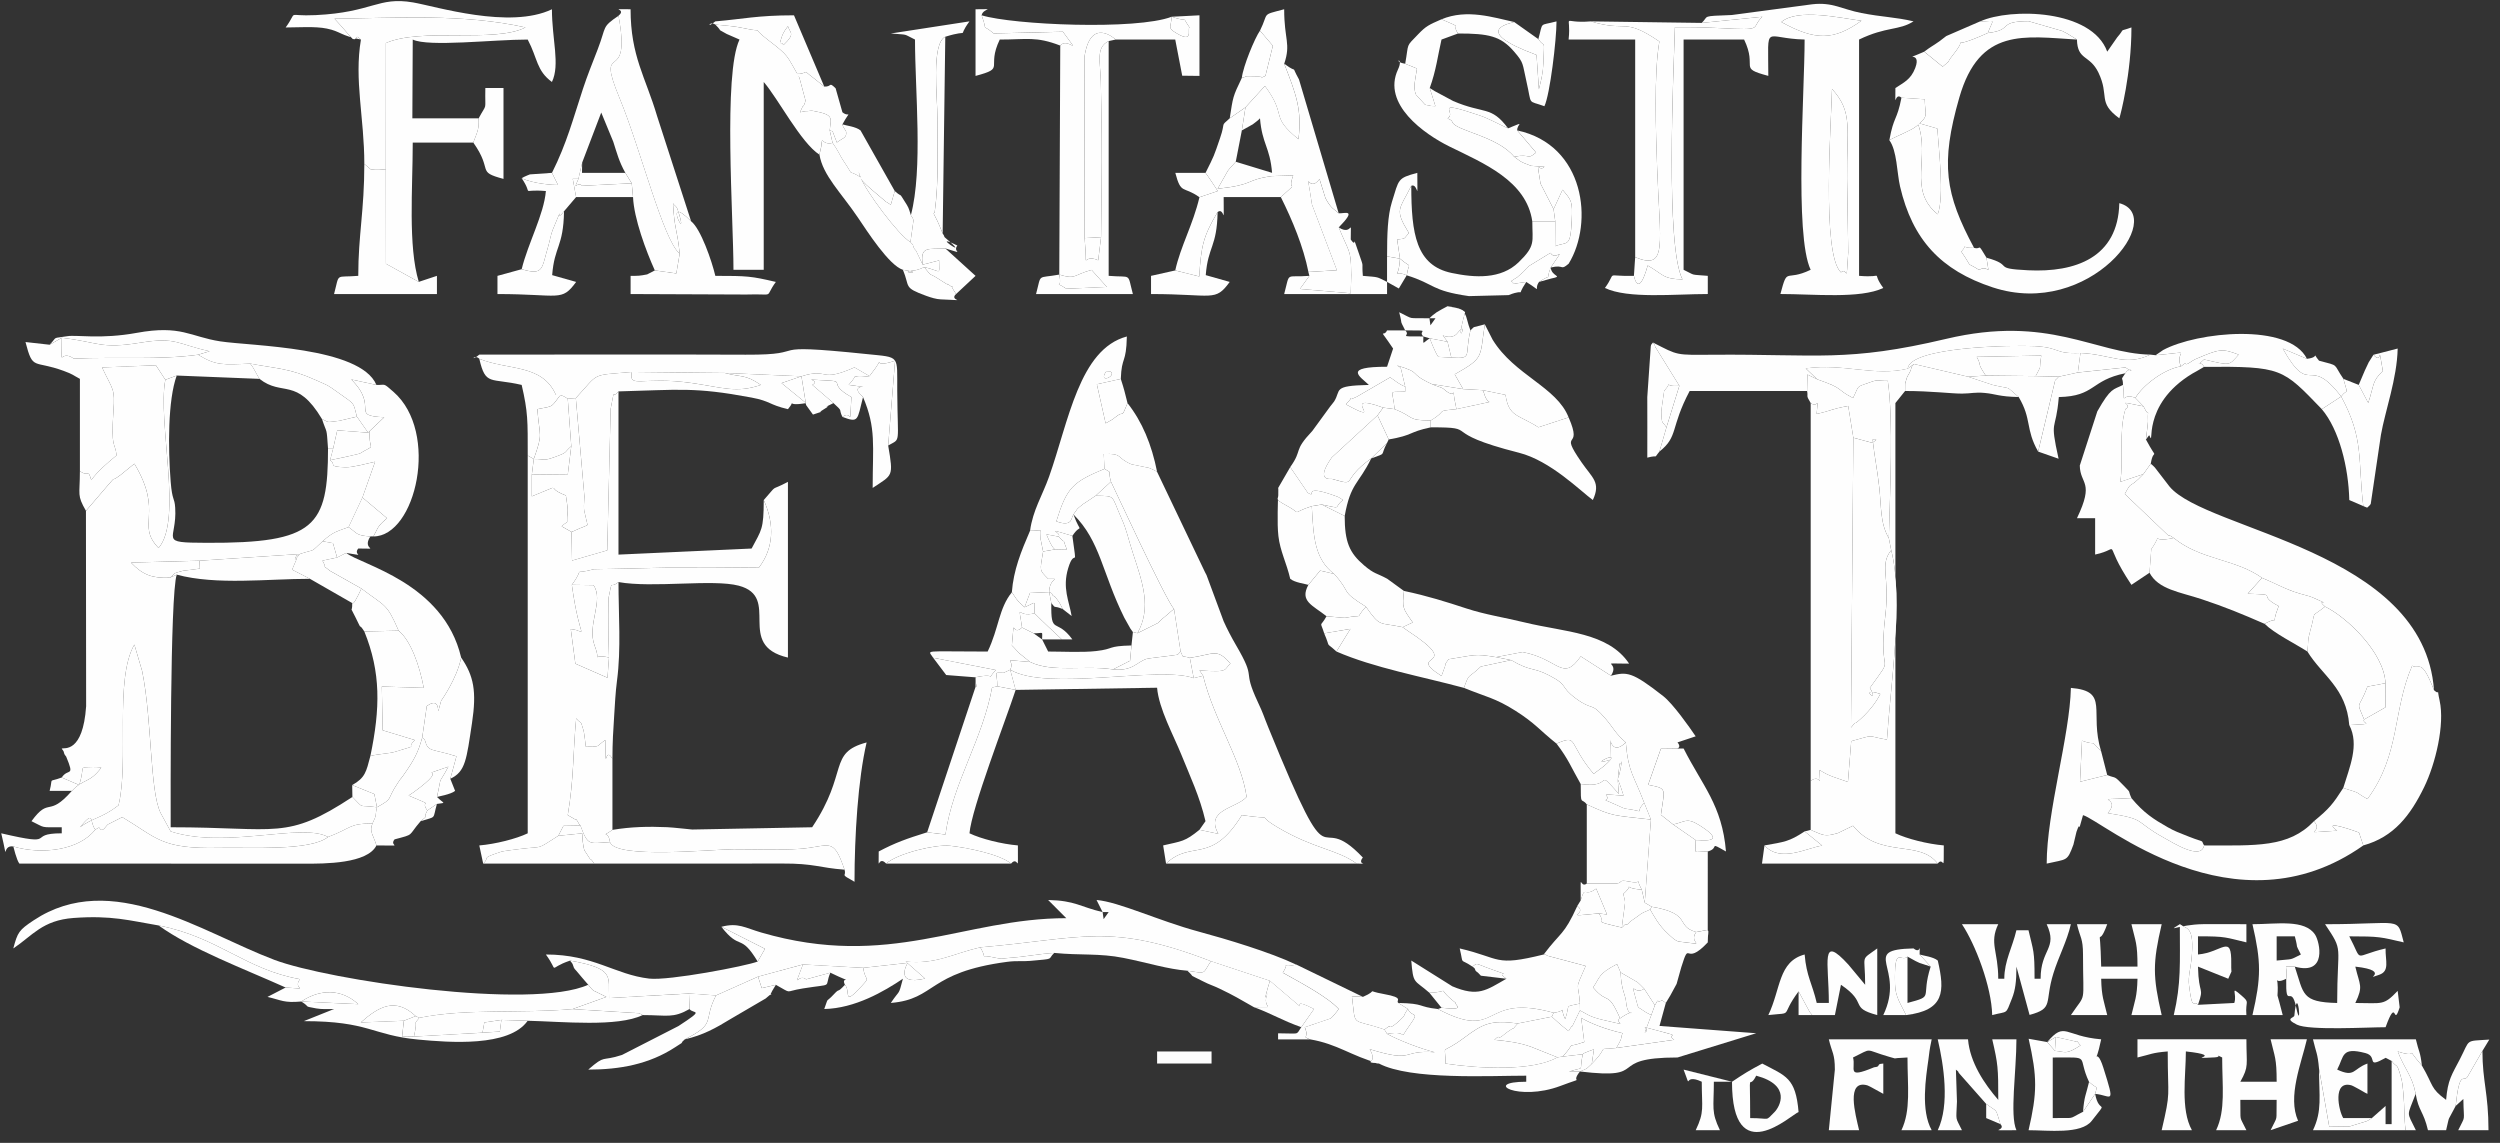 <svg width="210" height="96" viewBox="0 0 210 96" fill="none" xmlns="http://www.w3.org/2000/svg">
<rect x="0" y="0" width="210" height="96" fill="#333333" stroke="none"/>
<g clip-path="url(#clip0_833_9420)">
<path fill-rule="evenodd" clip-rule="evenodd" d="M7.219 42.912L7.235 59.325C6.962 63.283 5.381 62.802 5.185 62.872C5.23 62.997 5.351 63.046 5.374 63.227C5.395 63.397 5.533 63.495 5.558 63.554C6.304 65.353 5.724 64.486 5.185 65.31L6.655 65.943C7.29 63.9 6.261 64.66 8.509 64.481C7.499 65.827 7.066 65.357 6.037 66.435C4.015 68.736 4.187 66.872 2.644 68.98C3.867 69.568 3.306 69.489 5.187 69.489V69.998C2.111 69.998 5.065 71.156 0.104 69.998C0.776 72.809 0.059 70.916 1.12 71.105C3.523 71.825 6.675 71.414 8.001 69.686C7.478 69.012 7.988 67.984 6.71 69.487C7.884 68.646 8.516 68.753 9.956 67.648C10.863 63.97 9.589 57.092 11.287 54.146L11.941 56.371C12.782 60.488 12.576 66.461 13.493 68.294L14.337 69.841C18.962 71.351 25.378 69.079 27.557 70.308C29.571 69.549 29.274 69.185 31.293 69.163C31.686 68.378 31.484 68.567 31.665 67.811C29.968 67.567 30.662 68.01 29.604 66.944C24.008 70.619 23.397 69.49 14.337 69.49C14.337 67.519 14.271 49.944 14.846 48.271L14.27 48.526C12.818 48.588 12.005 48.309 11.001 47.258L16.756 47.099L25.173 46.541C26.679 46.049 25.954 46.503 27.102 45.468C28.014 44.645 28.307 44.645 29.281 44.278L30.445 41.793L31.508 38.785C30.899 38.924 29.589 39.273 29.024 39.253C27.479 39.199 28.279 39.029 27.731 38.656L27.994 37.649H27.554C27.554 44.23 26.493 45.635 17.356 45.597C13.191 45.581 14.895 45.441 14.716 42.646C14.659 41.755 14.469 42.103 14.338 40.482C14.11 37.631 14.097 33.6 14.845 31.547L13.889 31.902C13.208 35.438 15.379 43.66 13.319 46.034C11.374 44.02 13.786 43.133 11.289 38.951L10.13 39.894C9.141 40.637 9.913 39.796 9.036 40.795L7.22 42.915L7.219 42.912ZM48.012 44.686L47.178 44.214C47.875 43.561 47.542 44.287 47.677 43.052C47.72 42.665 47.58 42.047 47.535 41.624C46.252 41.118 46.718 40.979 46.38 40.989L44.673 41.694V39.872L44.837 38.559L44.328 38.265V69.999C43.36 70.464 41.614 70.904 40.261 71.017L40.587 72.544C41.244 71.928 40.255 72.158 42.129 71.537C42.284 71.486 43.6 71.325 43.772 71.304C45.754 71.057 44.969 71.43 46.898 70.208L47.327 69.371L48.752 69.343C48.581 69.217 48.41 68.676 48.348 68.851L47.691 68.472C48.213 65.423 48.119 63.271 48.398 60.343C48.897 60.947 48.707 60.322 49.023 61.379C49.072 61.546 49.184 62.487 49.209 62.725C50.514 62.714 49.984 62.76 50.846 62.161C50.923 65.373 50.76 62.488 51.445 63.746C51.445 62.352 51.51 61.353 51.596 60.035C51.644 59.279 51.7 58.14 51.826 57.189C52.185 54.5 51.953 51.624 51.953 48.895C51.145 49.549 51.496 48.486 51.117 50.224C51.109 50.263 51.1 51.523 51.099 51.647C51.089 52.884 51.11 53.962 51.155 55.231L51.029 56.932L48.33 55.748L47.945 52.846C49.439 52.962 48.74 54.22 48.035 49.129C49.263 47.461 47.867 48.363 49.887 47.816L56.02 47.683C58.597 47.701 61.188 47.689 63.764 47.658C64.976 46.051 65.092 44.078 64.155 42.006C64.147 44.483 63.977 44.486 63.136 46.077L51.952 46.587V32.878C51.371 33.641 51.695 32.279 51.293 34.353L51.008 46.23L48.049 47.087L48.01 44.688L48.012 44.686ZM153.889 7.472C155.664 9.429 155.116 10.756 155.156 15.029L155.252 21.193C155.059 24.22 155.231 22.332 154.639 22.881C152.998 21.344 153.836 10.114 153.889 7.473V7.472ZM156.36 1.744C154.03 3.408 152.502 3.43 149.634 1.851C150.992 0.674 154.588 1.516 156.36 1.744ZM142.947 1.925L148.036 1.408C146.995 2.387 148.324 2.564 144.479 2.362C143.169 2.293 142.01 2.276 140.694 2.284C140.572 6.335 139.892 20.677 141.331 23.476C139.661 23.413 139.843 23.144 138.408 22.3C137.61 25.158 137.258 23.175 137.251 23.172C134.676 23.235 135.89 22.718 134.813 24.19C136.742 25.117 140.698 24.698 143.455 24.698V23.171C141.881 23.037 142.494 23.177 141.422 22.662V3.321H146.505C147.672 5.756 145.948 5.682 148.538 6.374C148.538 1.832 148.105 3.243 151.588 3.321C151.588 7.722 150.716 19.781 152.096 22.662C149.918 23.708 150.187 22.326 149.554 24.697C152.311 24.697 156.266 25.116 158.195 24.189C157.051 22.625 158.523 23.368 156.162 23.171V3.321C158.485 2.205 159.49 2.586 160.738 1.793C159.174 1.428 158.156 1.444 156.354 1.093C154.709 0.772 153.944 0.164 152.227 0.36L145.473 1.261C142.82 1.364 143.585 1.315 142.945 1.923L142.947 1.925ZM92.773 39.381C93.51 39.83 93.003 39.373 93.32 40.458C93.474 40.746 97.847 50.253 98.621 51.168L99.169 54.725C99.478 55.369 99.161 55.021 99.945 55.257C102.018 54.955 102.194 54.408 103.36 55.745C102.752 56.227 103.354 56.516 100.756 56.311L101.062 56.766C101.973 60.484 104.29 63.814 104.716 66.942C103.839 67.924 101.201 67.99 102.339 70.041L100.754 69.703C99.509 70.714 99.296 70.643 97.704 71.015L97.948 72.542C100.095 70.499 101.717 72.69 104.316 68.473C107.587 68.948 105.125 68.195 107.346 69.51C110.406 71.322 112.333 71.347 113.953 72.542C115.214 72.542 113.917 72.709 114.48 72.033C110.237 67.553 112.336 75.329 106.552 61.138C106.087 59.997 106.164 60.055 105.66 58.978C104.269 56.006 105.629 57.286 103.827 54.196C103.45 53.547 103.088 52.861 102.785 52.185L101.348 48.307C101.322 48.252 101.252 48.129 101.223 48.069L97.195 39.636C97.057 39.539 96.631 39.336 96.519 39.301L95.032 38.996C93.723 38.437 94.358 38.074 92.717 38.13L92.771 39.379L92.773 39.381ZM92.621 76.615H93.129L92.705 77.209L92.62 76.615H92.621ZM60.596 77.85L64.26 79.7L63.646 80.77C62.646 81.156 56.182 82.391 54.535 82.203C51.645 81.871 49.871 80.178 45.853 80.178C47.032 81.788 45.881 81.363 47.887 80.69C51.701 81.374 51.075 82.019 51.161 83.836L57.872 83.456L60.144 83.615L63.673 82.04L67.441 81.017L72.51 81.299L76.238 80.885L76.074 80.774C78.636 81.034 80.056 80.101 82.341 79.578C90.977 78.835 93.194 77.457 101.714 80.741L106.67 82.388L109.166 84.516C109.321 84.55 108.713 83.899 110.373 84.761L109.303 86.289C108.832 86.984 109.242 86.798 107.359 86.798V87.307H110.031C109.285 87.001 110.016 87.296 109.6 86.289L111.769 85.553C111.857 85.51 112.372 84.907 112.446 84.759C111.511 83.734 109.21 82.523 107.752 81.708C108.519 80.505 107.249 81.423 108.884 81.028C106.675 79.98 103.069 78.898 100.652 78.244C97.323 77.344 93.987 75.756 92.11 75.599L92.619 76.617C90.729 76.176 90.337 75.65 88.043 75.599L89.569 77.127C80.926 77.127 74.733 81.464 63.957 78.335C62.575 77.934 61.989 77.475 60.594 77.853L60.596 77.85ZM180.041 39.828C178.767 41.186 179.142 40.257 178.483 41.495L182.176 45.017C182.24 44.898 182.459 45.125 182.595 45.191C184.858 47.043 187.77 46.938 190.013 48.541C191.021 48.958 191.789 49.389 192.715 49.714C193.346 49.936 193.957 50.046 194.251 50.181C196.304 51.123 194.341 50.131 195.305 50.953C197.184 51.872 200.277 54.856 200.38 57.388L200.378 59.418L198.588 60.434C198.331 60.824 199.735 60.786 197.34 60.907C198.207 62.57 197.356 64.458 196.833 66.191C198.518 66.716 197.681 66.46 198.866 67.119C201.638 63.361 200.968 59.721 202.622 55.919C203.255 56.299 203.362 55.18 204.457 57.978C203.612 46.176 185.352 44.616 182.237 40.867L181.008 39.27C180.931 39.185 180.786 39.05 180.665 38.951L180.041 39.829V39.828ZM152.097 65.6C153.002 64.91 152.909 66.516 152.835 64.675C153.662 65.223 154.272 65.333 155.228 65.684L155.503 62.258C157.643 61.677 156.647 61.808 158.506 62.13C158.787 57.682 159.923 50.382 158.863 46.217C157.855 47.469 158.758 48.395 158.371 51.68C157.709 57.292 159.334 54.621 157.07 57.782C157.973 59.259 155.989 57.622 157.945 58.291C157.221 59.745 155.879 60.741 155.879 60.74C155.81 60.625 155.62 60.996 155.482 61.114L155.681 36.766L155.249 34.098C153.578 34.419 153.988 34.46 152.599 34.769C152.731 33.054 152.759 34.378 152.098 33.851V65.598L152.097 65.6Z" fill="#FEFEFE"/>
<path fill-rule="evenodd" clip-rule="evenodd" d="M162.771 18.002C160.195 15.936 162.186 13.193 161.078 10.317L162.735 10.797C162.854 12.539 163.331 16.5 162.771 18.002ZM166.976 2.772C163.105 4.524 165.654 2.59 164.082 4.573C163.289 5.572 164.136 4.796 163.18 5.599L161.634 4.342C159.519 5.282 161.5 4.092 160.878 5.717C160.5 6.699 159.909 6.929 159.213 7.396C159.213 9.457 159.116 7.652 159.722 8.211L161.677 8.34C161.706 9.813 162.067 9.653 160.989 10.592C160.56 10.965 159.471 11.347 158.705 11.775C159.354 12.657 159.338 14.514 159.603 15.656C160.645 20.137 163.04 22.713 167.396 24.142C175.555 26.816 182.075 18.149 178.022 17.066C177.92 21.658 174.31 22.895 170.371 22.704C167.23 22.553 169.276 22.308 166.864 21.647C167.141 23.535 167.121 22.138 166.241 22.675C164.974 21.868 165.846 22.73 164.75 21.139C165.444 20.375 164.438 20.843 165.822 20.824C163.388 16.288 162.981 13.77 164.583 8.192C166.284 2.275 170.057 3.066 174.462 3.324L173.645 2.82C173.509 2.748 173.385 2.676 173.231 2.603L170.395 1.78C167.715 1.792 169.193 2.508 166.978 2.773L166.976 2.772ZM126.932 55.447C128.62 56.438 128.748 56.01 130.152 56.743C131.815 57.611 130.976 57.643 132.378 58.676C133.833 59.747 133.601 58.914 134.808 60.305C135.551 61.162 135.647 61.564 136.567 62.366C136.781 64.906 137.23 65.094 138.115 67.442L138.677 68.842L138.159 75.822L138.742 76.167C142.192 76.751 140.688 77.788 142.477 78.29C143.788 78.091 143.451 77.816 143.451 79.158L143.453 71.521C142.127 71.521 142.439 71.863 142.439 70.57L140.541 69.254L139.515 68.445C139.82 66.173 140.085 66.254 138.441 65.924L139.51 62.897L141.419 62.873C140.169 62.866 141.481 63.045 140.91 62.361L142.436 61.852C141.891 61.038 140.523 59.11 139.71 58.473C137.06 56.397 136.67 56.43 135.319 56.76L132.781 55.135C131.242 57.332 130.977 55.362 127.898 54.772L125.665 55.198L126.932 55.446V55.447ZM198.517 71.016L198.155 69.934C198.15 69.932 194.86 68.715 196.32 69.78C192.795 69.979 195.341 70.055 194.373 68.98C192.239 71.225 189.49 71.016 185.142 71.016C184.894 72.292 182.576 70.817 181.732 70.349C179.192 68.942 180.393 68.833 177.055 68.302C178.359 66.812 175.225 67.248 179.04 67.039C178.7 66.275 179.073 66.704 178.428 66.03C177.499 65.058 177.798 65.437 177.006 65.101L174.722 65.668L174.887 62.22C176.267 62.714 175.421 61.988 176.497 63.121C175.463 59.768 177.254 58.059 173.955 57.784C173.867 61.776 171.922 68.235 171.922 72.543C173.646 72.142 173.633 72.398 174.168 70.946L174.423 69.877C174.843 68.66 174.443 70.458 174.973 68.472C176.578 68.901 187.688 78.674 198.519 71.017L198.517 71.016ZM25.308 84.127C26.908 83.055 28.685 83.056 30.095 84.35L25.308 84.127ZM13.319 77.737C18.375 78.735 20.611 81.444 25.201 82.249C24.489 83.156 26.265 83.082 23.994 82.952L22.468 83.74C23.667 84.02 23.826 84.257 25.306 84.127C26.162 84.659 25.403 84.484 26.56 84.706C27.019 84.793 27.588 84.758 28.06 84.758L25.518 85.776C31.033 85.776 31.223 86.958 35.158 87.327C37.714 87.566 42.764 87.972 44.327 85.743L42.115 85.674L41.988 86.651L40.529 86.746L34.773 87.07L33.774 87.088L33.923 85.744L30.305 85.885C31.804 84.564 33.196 83.74 34.916 85.353L35.22 85.499C39.203 84.688 43.59 85.158 48.085 84.766L50.932 83.741C49.627 83.062 49.963 83.394 49.41 82.721C44.668 84.865 27.58 82.342 23.039 80.625C16.928 78.315 9.372 72.965 2.826 77.308C1.585 78.132 1.479 78.314 1.117 79.67C2.741 78.581 3.562 77.301 6.185 77.109C9.371 76.876 10.877 77.325 13.318 77.738L13.319 77.737ZM88.979 23.066C90.391 23.495 90.104 23.111 91.693 22.672L92.975 24.102L89.571 24.253C88.371 23.427 89.285 24.576 88.979 23.066ZM98.42 1.407C99.997 1.959 99.162 1.205 99.918 2.304C99.699 2.431 100.359 3.814 98.577 2.631C98.1 2.315 98.384 2.169 98.42 1.407ZM89.062 3.828L88.979 23.066C87.071 23.416 87.503 22.918 87.028 24.699H95.161C94.673 22.863 95.115 23.337 93.128 23.171V3.451C92.023 3.995 92.431 5.181 92.469 6.871C92.503 8.404 92.525 9.932 92.541 11.465C92.57 14.285 92.514 17.118 92.489 19.923L92.249 21.862C90.761 21.199 91.405 23.158 91.106 20L91.087 4.834C91.584 1.315 93.713 3.318 93.72 3.322H98.72L99.306 6.359L100.755 6.376V1.286L98.421 1.407C95.457 2.546 85.095 2.093 82.457 1.286C83.07 2.962 82.27 1.809 83.471 2.808L89.284 2.666C90.936 4.926 89.689 3.052 89.063 3.828H89.062ZM30.317 3.322C30.203 3.246 30.019 3.027 29.959 3.119C29.656 3.584 29.558 3.123 28.097 1.572C33.211 1.517 38.923 1.13 44.142 2.304C41.558 3.629 35.352 2.31 32.414 3.617L32.411 14.26L32.419 22.156L35.179 23.68C34.263 20.676 34.67 15.793 34.67 11.976H39.757C40.118 11.022 40.248 10.85 40.206 9.94H34.638L34.67 3.323C36.003 3.963 41.399 3.323 44.328 3.323C45.175 4.924 45.049 5.923 46.362 6.886C47.062 5.423 46.362 3.314 46.362 0.779C42.823 2.48 36.615 0.533 34.699 0.204C31.74 -0.304 31.302 1.04 26.517 1.27C23.896 1.395 25.106 0.789 23.995 2.307C25.046 2.307 26.454 2.196 27.451 2.4C28.622 2.639 28.585 2.99 30.32 3.324L30.317 3.322ZM68.832 12.992L68.98 12.318C69.102 11.227 68.963 12.253 69.938 12.002L69.696 10.958C69.795 9.884 70.111 9.641 68.258 9.307C68.106 9.28 67.887 9.345 67.753 9.337C67.606 9.327 67.388 9.4 67.205 9.432L67.203 9.427C67.294 9.259 67.451 8.826 67.468 8.916C67.482 8.997 67.654 8.563 67.662 8.441L67.146 6.51C66.024 4.575 66.319 4.742 64.532 3.369C62.864 2.088 64.448 2.808 62.494 2.37C61.732 2.2 60.948 2.151 60.087 2.066C60.877 2.86 60.023 2.259 61.044 2.853C61.052 2.858 62.007 3.269 62.12 3.323C60.74 6.204 61.611 18.263 61.611 22.664H64.153V6.886C65.35 8.264 67.272 11.988 68.832 12.994V12.992ZM30.355 49.438C32.391 50.982 32.475 50.648 33.481 52.977C34.509 53.807 35.242 55.919 35.596 57.78L32.074 57.669L32.143 61.344L34.85 62.166C33.949 63.015 35.483 62.436 33.168 63.156C32.707 63.3 31.73 63.332 31.111 63.505C30.76 64.839 30.683 65.326 29.586 65.946L31.446 66.702L31.664 67.808C33.102 67.01 32.406 67.279 33.406 65.781C34.27 64.488 33.184 66.113 33.84 65.186C34.804 63.827 35.122 63.202 35.464 61.963L35.85 59.307C37.359 58.236 36.45 61.065 37.055 58.867C37.056 58.862 38.39 57.003 38.736 55.236C37.266 48.934 30.314 47.445 29.077 46.444L28.316 46.829L27.086 47.092C27.626 48.052 26.831 47.226 27.704 47.94L30.355 49.436V49.438ZM152.642 31.86C155.028 32.695 154.106 32.635 155.655 33.433C156.224 32.291 155.835 32.568 157.112 32.102C157.849 31.833 157.738 32.02 158.575 31.991C159.058 35.27 158.756 41.416 158.662 45.209L158.862 46.216C159.923 50.381 158.787 57.681 158.505 62.129C156.647 61.806 157.643 61.676 155.502 62.257L155.228 65.683C154.272 65.332 153.661 65.222 152.835 64.674C152.909 66.514 153.002 64.909 152.096 65.598V69.71C153.176 70.162 153.246 70.313 154.401 69.973L155.655 69.361C157.9 72.158 161.213 70.486 162.767 72.541C163.296 71.848 163.279 73.629 163.279 71.014C161.926 70.901 160.181 70.46 159.213 69.996V33.858L160.028 32.84C160.047 31.999 159.973 32.422 160.184 31.705C160.221 31.581 160.506 31.199 160.537 30.951C160.564 30.736 160.698 30.703 160.771 30.573L160.245 30.968C157.43 31.646 154.934 30.497 151.681 30.941L152.641 31.857L152.642 31.86Z" fill="#FEFEFE"/>
<path fill-rule="evenodd" clip-rule="evenodd" d="M138.849 28.771C138.908 28.896 139.01 28.943 139.041 29.137L141.067 32.409L139.982 35.902L139.391 37.933C141.003 36.658 140.284 35.96 141.93 32.844H151.794L151.819 31.46L152.642 31.862L151.682 30.946C154.935 30.501 157.43 31.651 160.245 30.973C160.435 29.115 169.118 28.982 170.926 29.079C173.127 29.197 172.51 29.749 174.76 29.654C177.354 29.77 178.508 30.805 180.633 29.79C175.941 29.691 172.128 26.417 163.482 28.464C155.178 30.431 152.696 29.737 143.957 29.797C140.705 29.82 141.019 29.881 138.849 28.772V28.771ZM46.365 14.52L46.874 15.54C46.448 15.545 44.796 15.436 43.82 14.966C44.893 16.552 43.548 15.855 45.854 16.047C45.689 18.023 44.354 20.426 43.82 22.614C45.707 23.17 45.482 22.569 46.069 20.621C46.17 20.288 46.275 19.672 46.437 19.288C47.569 16.617 46.488 18.919 47.379 17.745L48.393 16.555L48.112 15.027L48.589 15.026L48.905 13.649L50.504 9.454L51.514 11.903C51.834 12.889 51.982 13.53 52.528 14.519L53.066 15.397L53.175 16.554C53.249 18.348 54.265 21.078 55.005 22.714L56.813 22.967L57.093 21.307C55.701 20.157 53.831 12.56 52.05 8.256C49.924 3.118 53.107 7.473 51.956 1.322C50.514 2.31 50.969 2.165 50.215 4.123C49.721 5.404 49.346 6.316 48.97 7.457C48.139 9.975 47.618 12.02 46.366 14.519L46.365 14.52ZM40.262 30.139C42.679 31.126 45.54 30.558 46.69 33.16C47.199 33.306 47.053 33.069 47.689 33.493L48.367 33.442C50.402 31.244 49.559 31.562 53.073 31.247L60.876 31.329L67.321 31.61C69.703 30.859 68.737 32.203 71.778 30.863L73.036 31.595C74.796 29.354 72.738 31.142 75.185 30.301L74.606 37.424C75.696 36.79 75.4 37.455 75.368 32.813C75.347 29.787 75.65 30.038 72.837 29.746C63.445 28.774 68.561 29.821 62.634 29.795C55.178 29.762 47.716 29.789 40.261 29.789C39.446 30.47 39.826 29.697 40.261 30.139H40.262ZM85.316 57.952L97.195 57.769C97.341 59.529 98.587 61.789 99.229 63.381C99.969 65.22 100.78 66.911 101.262 68.98L100.753 69.704L102.338 70.042C101.202 67.991 103.838 67.926 104.715 66.943C104.289 63.815 101.972 60.485 101.061 56.767L100.269 56.962C97.375 55.898 88.006 58.121 84.855 56.256L85.313 57.952H85.316ZM93.362 31.283C93.633 31.663 92.277 32.199 92.892 31.237L93.286 31.215C93.292 31.217 93.36 31.281 93.362 31.285V31.283ZM86.522 44.589C87.642 44.589 87.415 44.279 87.415 45.303L87.621 46.326L88.608 46.151C88.284 45.91 87.926 44.922 87.902 44.887L88.937 45.077C89.213 44.722 87.5 44.248 90.08 45.013C90.878 43.801 90.861 45.092 90.169 43.211C90.119 43.327 90.064 43.416 90.022 43.562C89.821 44.257 88.883 43.834 88.732 43.796C89.611 40.955 90.096 40.499 92.774 39.384L92.719 38.135C94.362 38.079 93.725 38.44 95.034 39.001L96.522 39.305C96.633 39.341 97.059 39.545 97.198 39.641C96.734 37.312 95.939 35.42 94.713 33.863C94.169 35.214 94.419 34.514 93.872 34.91C93.104 35.467 93.791 35.024 92.873 35.561L92.136 32.279L94.147 31.83C94.219 29.874 94.604 30.603 94.656 28.264C90.653 29.334 89.77 35.394 88.121 40.044C87.555 41.636 86.758 42.854 86.523 44.592L86.522 44.589ZM129.665 80.177C129.752 80.218 129.908 80.166 129.939 80.27L133.197 81.14C132.241 83.351 132.576 82.342 132.714 84.297L132.721 84.875C133.324 85.199 133.535 85.412 134.641 85.671C137.243 86.282 135.453 85.882 136.085 85.545C135.01 83.11 135.104 84.473 133.82 82.948C134.414 82.085 134.235 81.803 135.83 80.985L136.13 81.685L137.552 82.508C137.63 82.569 137.769 82.72 137.834 82.774C137.899 82.829 138.014 82.966 138.111 83.054L139.011 84.439C139.106 84.324 139.241 83.941 139.3 84.098C139.34 84.207 139.555 84.022 139.606 84.035C139.669 84.05 139.824 84.171 139.927 84.251L140.312 83.611C140.472 83.325 140.806 82.713 140.836 82.646L141.225 81.255C142.001 78.784 141.438 81.308 143.453 79.161C143.453 77.82 143.79 78.095 142.479 78.294C141.738 79.317 143.674 79.411 141.064 79.099C140.722 79.057 140.303 78.609 140.13 78.454C139.327 77.726 138.958 76.986 138.614 76.398C137.553 76.847 137.97 76.726 137.347 77.123C137.228 77.199 137.068 77.321 136.97 77.386C136.872 77.451 136.673 77.757 136.603 77.653C136.533 77.55 136.366 77.839 136.236 77.914C133.461 77.272 135.033 77.587 134.28 76.727C130.954 77.069 133.483 76.808 132.492 76.108C131.346 78.62 131.124 78.239 129.667 80.179L129.665 80.177ZM196.832 66.19C195.952 67.556 195.672 67.907 194.374 68.979C195.343 70.054 192.796 69.978 196.32 69.779C194.86 68.712 198.151 69.93 198.156 69.933L198.518 71.015C201.091 70.307 202.478 68.48 203.63 66.115C204.579 64.166 205.375 60.874 204.929 58.856C204.641 57.556 205.026 58.511 204.457 57.977C203.361 55.179 203.256 56.298 202.622 55.917C200.967 59.72 201.637 63.36 198.866 67.117C197.68 66.459 198.518 66.715 196.833 66.19H196.832ZM117.825 52.684C117.949 52.782 118.113 52.898 118.212 52.962C123.237 56.248 117.872 54.722 121.089 56.783L121.316 56.153C121.555 55.55 121.215 56.035 121.681 55.377C123.9 55.039 123.786 54.882 125.666 55.199L127.9 54.773C130.98 55.363 131.245 57.333 132.783 55.136L135.321 56.761C136.143 55.519 134.044 55.745 136.847 55.745C135.079 53.102 131.447 53.108 128.097 52.29C126.332 51.86 124.775 51.634 123.176 51.11C121.494 50.558 119.919 50.059 117.934 49.638C117.788 51.072 117.811 51.065 118.671 52.283L117.826 52.682L117.825 52.684ZM123.517 27.753C122.992 29.915 123.762 30.148 121.914 30.037L120.818 29.975C120.517 29.555 120.14 28.507 120.096 28.421C119.444 28.848 119.563 29.024 119.563 28.262C117.149 28.262 118.599 28.272 118.038 27.752H116.512C116.213 28.43 115.713 27.324 117.021 29.279L116.512 30.807C112.785 30.807 114.212 31.599 114.987 32.334C111.874 32.404 112.685 32.748 112.068 33.722C112.014 33.807 111.791 34.067 111.727 34.156L110.24 36.194C108.578 37.956 109.466 37.713 108.378 39.237L109.85 41.393C110.758 41.934 109.1 40.515 112.338 41.719C112.482 41.773 112.661 41.903 112.817 42.005C111.92 42.661 112.897 42.779 111.022 42.382L112.954 43.343C113.454 40.547 114.123 40.685 115.181 38.51C112.509 40.409 114.139 40.874 111.908 40.236C111.886 40.192 110.378 40.559 111.866 38.43L115.712 34.892L116.184 34.24C112.235 32.802 116.65 35.927 113.055 33.965C114.097 32.865 112.74 33.929 113.968 33.327L116.771 31.698C117.253 32.016 117.474 32.258 118.039 32.48L117.684 30.989C117.629 30.793 117.458 30.799 117.351 30.698C119.576 31.369 118.183 31.296 120.259 32.256L122.902 32.684L122.197 31.443C124.692 30.039 124.292 30.049 124.722 27.244L123.802 27.482C123.749 27.516 123.612 27.663 123.515 27.753H123.517ZM158.862 46.216L158.662 45.209C157.926 43.939 158.042 42.621 157.862 40.981C157.684 39.368 157.489 38.587 157.299 36.914C157.437 37.011 157.868 36.796 157.363 37.13C157.357 37.133 157.295 37.2 157.284 37.201L155.68 36.767L155.481 61.116C155.619 60.997 155.81 60.627 155.878 60.741C155.878 60.742 157.221 59.746 157.944 58.292C155.988 57.624 157.972 59.26 157.069 57.784C159.333 54.622 157.708 57.293 158.37 51.681C158.757 48.396 157.854 47.47 158.862 46.218V46.216ZM8 69.685C6.674 71.414 3.522 71.824 1.119 71.104C1.127 71.121 1.398 72.267 1.628 72.542L25.527 72.548C27.3 72.558 30.861 72.55 31.623 71.015C31.362 70.125 30.991 69.861 31.293 69.16C29.274 69.183 29.571 69.547 27.557 70.306C26.061 71.498 21.092 71.162 18.401 71.22C13.534 71.325 13.24 70.415 10.271 68.639L9.088 69.239C8.911 69.323 8.625 70.022 8.361 69.552C8.304 69.451 8.124 69.65 8.001 69.685H8ZM51.446 69.71C50.383 70.471 51.089 69.594 51.237 70.741C51.74 72.177 59.823 71.343 61.612 71.341C63.357 71.337 65.464 71.428 67.167 71.306C69.684 71.126 69.978 70.205 70.938 73.053C71.145 73.682 70.462 73.33 71.779 74.071C71.779 70.207 72.071 65.475 72.796 62.365C69.514 63.242 71.32 64.855 68.22 69.49L58.145 69.68C58.069 69.678 56.531 69.505 56.052 69.484C54.452 69.414 52.978 69.451 51.444 69.71H51.446ZM64.156 42.005C65.092 44.078 64.978 46.05 63.766 47.657C61.189 47.689 58.599 47.701 56.021 47.682L49.888 47.815C47.868 48.361 49.264 47.459 48.036 49.127L49.856 49.154C50.751 50.439 49.286 52.488 49.945 54.224C50.583 55.902 49.499 54.847 51.156 55.23C51.111 53.961 51.089 52.883 51.099 51.645C51.1 51.522 51.109 50.26 51.118 50.222C51.496 48.485 51.145 49.548 51.953 48.894C54.829 49.411 59.883 48.625 62.052 49.197C65.678 50.154 61.699 54.191 66.186 55.237V40.477C64.556 41.341 65.444 40.551 64.155 42.005H64.156ZM180.561 48.112L180.709 46.131C181.84 44.491 180.371 45.676 182.596 45.191C182.459 45.125 182.241 44.898 182.177 45.017L178.483 41.495C179.142 40.257 178.767 41.187 180.042 39.828L178.104 40.474C178.399 38.574 177.95 36.323 178.534 34.371C179.327 33.903 177.266 33.58 180.053 34.132L179.372 33.425C178.26 32.939 178.429 34.098 178.381 32.873L178.333 32.332C177.51 32.761 177.326 32.519 176.174 34.557L174.702 39.108C174.732 40.721 175.96 40.41 174.465 43.529H175.991V46.582C178.404 46.07 176.417 45.204 179.04 49.127L180.562 48.11L180.561 48.112ZM6.711 39.569C6.711 41.648 6.447 41.553 7.22 42.912L9.037 40.792C9.914 39.794 9.141 40.635 10.13 39.892L11.289 38.949C13.786 43.13 11.373 44.018 13.32 46.031C15.379 43.657 13.208 35.435 13.889 31.899L13.096 30.684L8.572 30.865C9.498 32.834 9.664 32.572 9.528 34.542C9.306 37.742 9.658 37.088 9.795 38.246C8.864 39.019 8.246 39.552 7.664 40.327C7.381 39.323 7.47 40.127 6.71 39.567L6.711 39.569Z" fill="#FEFEFE"/>
<path fill-rule="evenodd" clip-rule="evenodd" d="M48.369 33.441L49.091 41.699C49.003 43.102 49.05 42.692 49.353 44.095C49.216 44.194 48.815 44.332 48.741 44.364L48.012 44.686L48.051 47.086L51.01 46.229L51.295 34.352C51.698 32.278 51.372 33.64 51.955 32.877C57.022 32.748 58.292 32.49 63.101 33.39C64.76 33.701 64.558 33.99 66.188 34.37C66.994 33.404 65.769 34.196 67.71 33.861L65.649 32.179L67.322 31.608L60.877 31.327C62.282 31.717 62.553 31.402 63.911 32.333C61.837 33.051 60.669 32.536 58.067 32.168C53.92 31.583 52.796 32.678 53.074 31.244C49.562 31.559 50.403 31.243 48.369 33.44V33.441ZM104.62 9.018L104.315 10.957L105.228 10.447C105.306 10.389 105.736 10.074 105.839 9.938C106.018 12.11 106.675 12.347 106.855 14.519L103.805 13.588C103.724 13.687 103.28 14.146 103.138 14.35L102.283 15.856C105.506 15.497 104.474 15.138 106.822 14.792C106.849 14.789 108.608 14.735 108.63 14.734C108.043 16.336 109.304 14.976 107.589 16.554C108.566 18.507 109.487 20.731 109.907 22.844L112.3 22.7L110.207 17.175C109.673 13.53 109.812 16.413 110.842 15.041C110.911 15.252 111.335 16.639 111.342 16.651C111.868 17.608 112.039 17.517 112.449 17.915L109.116 6.677C108.322 5.242 109.185 6.326 107.877 5.355C108.884 7.953 109.375 9.209 109.074 11.693C106.611 9.696 108.17 9.797 106.255 7.219L104.623 9.016L104.62 9.018ZM179.547 88.829C180.706 88.559 180.716 88.435 182.089 88.32C182.089 92.386 182.37 91.546 181.58 94.937H184.122C183.146 93.196 183.613 90.343 183.613 88.32C187.163 88.708 183.211 88.97 186.033 88.82C186.786 88.779 185.877 88.48 186.663 88.828C186.663 91.243 186.962 93.254 186.154 94.935H188.697C188.049 93.585 188.233 94.39 188.188 92.39H191.237C191.193 94.39 191.377 93.585 190.729 94.935L193.039 94.145C192.137 92.127 193.305 89.341 193.78 87.301H190.73C191.078 88.799 191.239 88.854 191.239 90.864H188.189C188.924 89.553 188.698 89.498 188.698 87.301H179.547V88.828V88.829ZM127.191 13.168C127.74 13.542 127.564 13.546 128.613 13.928C128.647 13.94 129.696 14.008 129.733 14.008C129.187 14.586 129.024 12.975 129.404 15.42L130.502 17.571L131.256 15.936C132.017 16.858 132.106 16.889 132.027 18.518C131.913 20.857 131.67 20.264 130.629 20.68L130.642 18.594H128.714C128.714 20.314 129.016 20.625 127.57 22.026C126.08 23.471 123.897 23.342 121.939 22.929C118.954 22.302 118.548 19.652 118.548 15.606C117.559 17.62 117.095 17.543 118.347 19.571C117.866 20.101 118.162 20.016 117.361 20.122L117.599 21.726C118.679 22.651 118.349 21.878 118.167 23.127C120.562 23.871 120.173 24.414 123.39 24.874L126.714 24.79C128.408 24.136 127.213 25.183 128.208 23.682C126.271 23.944 127.54 23.918 126.926 23.62C127.942 22.923 126.863 23.788 127.946 22.849C128.06 22.75 128.326 22.439 128.442 22.34L130.242 21.238C130.706 22.055 131.696 20.32 130.263 22.47C131.446 22.192 131.03 22.769 131.766 22.153C133.889 18.701 133.138 12.182 127.452 10.955L129.029 12.812C128.23 13.482 128.621 12.879 127.194 13.167L127.191 13.168ZM8 69.685C8.123 69.651 8.302 69.451 8.36 69.552C8.624 70.022 8.91 69.323 9.086 69.239L10.27 68.639C13.239 70.415 13.533 71.325 18.401 71.22C21.092 71.162 26.061 71.498 27.556 70.306C25.377 69.076 18.962 71.349 14.336 69.838L13.493 68.292C12.575 66.46 12.78 60.485 11.94 56.369L11.287 54.143C9.588 57.089 10.862 63.968 9.955 67.646C8.515 68.75 7.883 68.644 6.709 69.485C7.988 67.981 7.477 69.009 8 69.684V69.685ZM122.974 57.782C124.77 58.522 125.597 58.623 127.3 59.706C128.978 60.774 129.309 61.316 130.746 62.462C132.627 61.667 131.65 62.383 133.865 65.005L134.714 64.366C136.768 62.625 132.997 64.56 135.323 63.798C135.323 60.049 134.847 64.021 136.566 62.366C135.647 61.564 135.551 61.162 134.808 60.305C133.601 58.913 133.834 59.747 132.378 58.676C130.976 57.642 131.815 57.612 130.152 56.743C128.747 56.01 128.619 56.439 126.932 55.447L124.385 55.993C123.275 57.071 123.444 56.455 122.973 57.782H122.974ZM118.259 84.754C118.608 85.522 119.297 84.881 118.433 86.09C117.289 87.693 118.576 86.47 116.515 86.847C117.505 87.384 119.263 88.075 120.524 88.39C117.615 88.167 118.921 89.328 115.052 88.131C115.87 89.502 114.284 89.073 115.835 89.339C118.494 90.734 125.117 90.357 128.204 90.357V90.866C124.455 90.866 127.546 92.546 131.074 91.219C133.442 90.328 131.792 91.162 132.715 90.006L131.796 90.015C133.223 89.537 132.603 90.16 132.949 88.556L131.274 88.752L130.821 88.816C128.766 89.991 124.291 89.775 121.408 89.339C121.466 87.492 120.852 88.772 123.018 87.15C124.568 85.989 125.239 85.661 127.493 85.971L130.353 85.404L130.507 85.074C124.329 83.358 126.097 87.55 120.779 84.758C119.039 84.564 119.727 84.297 117.462 84.248L118.257 84.753L118.259 84.754ZM6.711 39.569C7.471 40.128 7.381 39.324 7.665 40.328C8.247 39.553 8.865 39.02 9.797 38.247C9.659 37.091 9.308 37.744 9.529 34.543C9.665 32.575 9.5 32.836 8.573 30.866L13.097 30.685L13.89 31.901L14.847 31.546L21.802 31.825C21.508 31.383 21.357 30.948 21.018 30.544C18.739 30.648 18.157 30.719 16.644 29.797C13.373 30.25 9.775 29.96 6.205 30.126C4.937 29.221 5.19 31.318 5.19 28.374L4.171 28.958L2.141 28.731C2.77 31.166 2.803 30.218 5.348 31.154C6.166 31.455 6.109 31.504 6.712 31.824V39.567L6.711 39.569Z" fill="#FEFEFE"/>
<path fill-rule="evenodd" clip-rule="evenodd" d="M123.685 81.195C124.135 80.878 123.858 80.898 124.977 81.31C127.687 82.305 125.322 81.33 126.539 82.213C124.836 83.184 124.171 83.767 121.992 82.849L118.547 80.686C118.717 82.727 118.772 82.252 120.073 83.396C122.136 83.307 120.401 82.788 122.287 84.249C122.137 84.396 123.272 84.907 121.089 84.652L120.783 84.759C126.102 87.551 124.333 83.36 130.511 85.075C131.767 84.908 130.91 84.407 131.477 85.606C131.941 84.283 131.309 84.623 132.715 84.298C132.576 82.344 132.241 83.353 133.198 81.141L129.94 80.272C129.909 80.167 129.754 80.219 129.666 80.178C125.488 81.215 126.133 80.49 122.614 79.668C122.978 81.19 122.548 80.416 123.685 81.196V81.195ZM31.055 36.202C30.95 38.062 31.715 37.185 30.209 38.106C30.171 38.13 28.175 38.574 27.73 38.656C28.278 39.029 27.477 39.199 29.024 39.253C29.588 39.273 30.899 38.924 31.508 38.785L30.444 41.793L32.515 43.533C31.644 44.263 31.811 44.282 31.367 45.061C34.927 45.061 36.951 36.304 33.045 32.909C32.142 32.123 32.441 32.355 31.622 32.334L29.513 31.877C31.894 34.263 29.326 34.926 32.276 35.048L31.055 36.204V36.202ZM30.319 3.322C29.739 6.72 30.603 9.879 30.603 13.774C31.657 14.6 30.592 14.058 32.411 14.26L32.415 3.617C35.352 2.309 41.559 3.628 44.142 2.304C38.924 1.13 33.211 1.518 28.097 1.572C29.558 3.122 29.656 3.583 29.959 3.119C30.02 3.026 30.203 3.246 30.318 3.322H30.319ZM137.355 21.603C140.121 22.74 139.425 20.553 139.197 14.01C139.097 11.162 138.914 6.152 139.388 3.485C136.343 1.409 136.709 2.737 133.631 1.795C131.015 2.016 132.019 0.982 131.763 3.322H137.355V21.603ZM192.765 81.198C191.6 81.198 192.203 80.961 192.042 82.214C191.994 84.938 192.45 82.6 192.867 84.566C193.393 87.046 193 82.301 192.727 85.304C192.706 85.534 191.85 85.527 192.941 86.071C193.961 86.579 198.912 86.286 200.389 86.286C201.369 83.574 200.996 86.427 201.572 84.614L201.405 83.233C200.206 84.498 200.124 84.251 197.847 84.251C198.535 82.813 198.217 82.787 197.847 81.197C201.088 81.552 198.253 82.426 199.85 81.882C200.756 81.574 200.365 80.719 200.389 79.67C197.554 80.331 198.544 80.932 197.339 78.652C199.893 78.652 199.976 78.709 201.914 79.161C201.32 76.935 201.847 77.634 195.306 77.634C196.897 80.013 196.322 79.215 196.322 84.251C193.304 84.183 193.529 83.504 192.764 81.199L192.765 81.198ZM122.343 34.367C120.456 34.559 121.698 34.422 120.181 35.323V35.895C124.533 35.895 120.61 36.26 127.597 38.032C130.235 38.7 132.76 41.242 133.798 42.004C134.483 40.521 133.778 40.174 132.859 38.848C130.828 35.919 133.043 37.99 131.764 35.06L129.222 35.893C127.508 34.787 126.739 35.04 126.465 33.169L124.55 32.773C124.729 33.095 124.716 33.502 125.109 33.769L122.344 34.365L122.343 34.367Z" fill="#FEFEFE"/>
<path fill-rule="evenodd" clip-rule="evenodd" d="M4.168 28.96L5.187 28.375C8.38 28.751 8.407 29.34 11.793 28.785C14.826 28.289 14.854 28.904 17.61 29.505L16.641 29.799C18.153 30.719 18.735 30.648 21.015 30.545C23.284 30.966 24.36 30.953 26.459 31.898C27.724 32.468 27.367 32.247 28.414 32.985C29.916 34.043 29.64 33.781 29.979 34.999L30.924 36.346L31.052 36.203L32.273 35.047C29.323 34.925 31.891 34.262 29.51 31.876L31.619 32.333C30.274 29.12 21.08 29.072 18.5 28.674C15.973 28.284 15.211 27.279 11.49 27.96C8.469 28.512 6.427 28.115 5.673 28.238C4.289 28.464 4.886 28.215 4.168 28.962V28.96ZM128.712 18.594H130.64L130.5 17.571L129.402 15.42C129.022 12.975 129.185 14.587 129.731 14.008C129.694 14.007 128.644 13.94 128.611 13.929C127.561 13.546 127.738 13.542 127.189 13.168C125.778 11.43 122.264 10.984 121.998 10.258C121.917 10.037 121.729 10.047 121.597 9.939C122.443 9.454 120.197 8.319 124.289 9.696C125.025 9.944 125.862 10.421 126.677 10.779C125.241 8.849 124.673 9.609 122.065 8.485L120.522 7.658C120.408 7.593 120.24 7.48 120.097 7.394L120.575 8.917C120.418 8.907 120.204 8.913 120.105 8.875C120.018 8.84 119.793 8.837 119.697 8.782L118.944 7.958C118.672 7.307 118.892 6.69 119.026 5.757L118.037 5.354C116.862 5.166 117.981 4.659 117.427 5.845C116.077 8.737 119.618 11.255 121.765 12.312C124.593 13.703 128.223 15.174 128.712 18.593V18.594ZM57.091 21.308C56.897 19.266 56.647 19.299 56.53 17.066C56.608 17.263 56.807 17.27 56.91 17.573C58.041 20.904 55.461 15.977 58.053 18.588L55.194 9.747C54.227 6.472 52.969 4.723 52.969 0.777C50.913 0.777 52.752 0.673 51.952 1.322C53.104 7.474 49.92 3.118 52.047 8.256C53.828 12.56 55.698 20.158 57.09 21.307L57.091 21.308ZM76.514 18.083C76.586 18.231 76.692 18.27 76.731 18.526L76.476 20.339C76.559 20.459 76.687 20.49 76.722 20.701C76.758 20.913 76.907 20.986 76.952 21.073C77.027 21.214 77.499 22.22 77.504 22.23C77.263 20.607 78.027 20.972 79.402 20.864C81.222 21.396 79.952 21.186 80.419 20.627C78.008 19.43 81.441 21.764 79.762 20.286C79.004 19.619 79.542 20.141 79.181 19.609C78.456 17.745 78.319 18.014 78.512 17.84C78.874 15.147 78.724 12.654 78.742 9.939C78.752 8.18 78.201 3.688 79.402 3.087C81.738 2.362 80.269 3.387 81.435 1.795L74.827 2.813C76.401 2.946 75.788 2.807 76.86 3.322C76.86 7.602 77.539 14.201 76.513 18.082L76.514 18.083ZM137.354 21.604L137.249 23.172C137.256 23.175 137.608 25.158 138.406 22.3C139.841 23.144 139.66 23.413 141.329 23.476C139.89 20.677 140.57 6.335 140.692 2.284C142.008 2.276 143.166 2.294 144.477 2.362C148.321 2.564 146.993 2.387 148.034 1.408L142.945 1.925L133.63 1.796C136.709 2.738 136.343 1.411 139.388 3.487C138.913 6.153 139.097 11.163 139.196 14.011C139.425 20.555 140.119 22.74 137.355 21.605L137.354 21.604ZM180.56 48.112C181.306 49.52 183.103 49.724 184.95 50.336C186.908 50.986 188.331 51.575 190.221 52.4C191.691 51.599 190.627 52.879 191.408 50.911C189.389 49.875 191.662 49.991 188.809 49.869L190.01 48.54C187.766 46.937 184.856 47.042 182.592 45.19C180.368 45.675 181.837 44.49 180.706 46.13L180.558 48.111L180.56 48.112ZM81.945 57.698L83.362 57.598C82.597 62.052 80.016 65.77 79.417 70.101L77.879 69.913C76.149 70.454 75.209 70.784 73.812 71.524C73.812 73.581 73.693 71.741 74.438 72.542C75.421 71.676 78.565 70.916 79.801 71.046C81.171 71.189 83.983 71.749 84.93 72.542C85.589 71.769 85.503 73.752 85.503 71.015C84.15 70.902 82.404 70.462 81.436 69.997C81.609 67.917 84.452 60.571 85.315 57.951L83.774 57.65C82.632 57.864 81.948 58.489 81.948 56.887L81.945 56.894V57.696V57.698ZM154.129 89.847L153.622 94.937H156.164C155.854 93.607 155.042 90.679 156.847 91.166C156.925 91.188 157.077 91.279 157.158 91.312L158.197 91.883V89.338C158.06 89.374 157.859 89.325 157.798 89.494C157.74 89.658 157.494 89.623 157.417 89.655C155.037 90.644 155.912 89.793 155.655 88.829C157.378 88.001 156.496 88.137 158.689 88.772L159.164 88.906C159.205 88.911 159.34 88.879 159.379 88.879L160.229 88.829C160.229 91.244 160.527 93.255 159.72 94.937H162.262C161.33 93.275 161.772 90.517 161.991 88.97C162.079 88.35 162.04 88.357 162.262 87.302H153.621C153.886 88.443 154.128 88.473 154.128 89.847H154.129ZM111.428 51.765C110.867 52.777 110.875 52.066 111.233 53.202L113.435 52.826L112.263 54.729C115.399 56.097 119.452 56.83 122.974 57.782C123.445 56.455 123.276 57.072 124.386 55.993L126.933 55.447L125.665 55.199C123.785 54.882 123.899 55.039 121.68 55.377C121.214 56.036 121.554 55.55 121.315 56.153L121.088 56.784C117.871 54.722 123.237 56.248 118.211 52.962C118.112 52.898 117.948 52.782 117.824 52.684C115.839 52.245 115.976 52.738 114.736 50.963C113.653 52.156 114.794 51.545 112.986 51.897C112.881 51.917 111.648 51.774 111.429 51.765H111.428ZM167.347 85.267C168.711 84.903 168.441 85.29 169.005 83.874C169.286 83.164 169.38 82.462 169.38 81.196L170.483 85.253C172.559 84.689 171.714 84.258 172.486 81.762C172.927 80.342 173.614 79.094 173.954 77.633H171.921C172.871 79.691 171.412 79.697 171.412 82.214H170.903C170.903 79.814 170.812 79.936 170.394 78.142H169.377C169.044 79.575 168.361 80.728 168.361 82.214H167.852C167.852 79.888 167.084 79.236 167.852 77.633H164.802C165.931 79.321 167.291 82.875 167.344 85.267H167.347ZM193.823 54.729C195.061 56.747 197.093 57.781 197.338 60.907C199.733 60.786 198.329 60.824 198.586 60.434C197.882 58.735 198.117 59.719 198.861 57.678L200.378 57.388C200.275 54.856 197.182 51.872 195.303 50.954C193.99 52.007 194.597 51.115 194.059 52.992C193.813 53.851 193.924 53.841 193.823 54.729Z" fill="#FEFEFE"/>
<path fill-rule="evenodd" clip-rule="evenodd" d="M112.066 48.209C113.593 49.891 112.476 49.552 114.736 50.963C115.977 52.738 115.841 52.245 117.824 52.684L118.669 52.284C117.809 51.066 117.786 51.073 117.932 49.639L116.526 48.616C115.602 48.114 115.463 48.239 114.587 47.495C113.351 46.444 112.954 45.534 112.954 43.343L111.023 42.382L110.191 42.517C110.326 45.088 110.414 46.945 112.065 48.21L112.066 48.209ZM35.179 23.678L32.419 22.154L32.411 14.259C30.592 14.056 31.657 14.599 30.603 13.773C30.603 17.685 30.094 19.759 30.094 23.171C28.107 23.337 28.549 22.863 28.061 24.699H36.702V23.171L35.177 23.677L35.179 23.678ZM97.948 72.542H113.953C112.332 71.347 110.405 71.322 107.346 69.51C105.124 68.195 107.587 68.948 104.316 68.473C101.717 72.69 100.094 70.499 97.948 72.542ZM57.093 21.308L56.812 22.968L55.005 22.715L54.361 23.05C53.703 23.176 53.662 23.172 52.971 23.172V24.7L62.669 24.74C65.242 24.654 64.134 25.1 65.171 23.682C63.089 23.196 62.784 23.172 60.088 23.172C59.801 21.942 58.862 19.213 58.055 18.589C55.464 15.979 58.043 20.905 56.911 17.575C56.809 17.271 56.61 17.263 56.532 17.067C56.648 19.3 56.898 19.267 57.093 21.31V21.308ZM174.973 80.177C174.973 84.567 175.28 83.288 173.957 85.266H177.007C176.727 84.068 176.533 83.763 176.499 82.213H179.549C179.514 83.764 179.319 84.068 179.04 85.266H181.582C180.822 82.001 180.822 80.897 181.582 77.632H179.04C179.389 79.129 179.549 79.185 179.549 81.195H176.499C176.403 76.896 176.128 80.063 177.007 77.632H174.464C174.731 78.773 174.973 78.802 174.973 80.177ZM133.289 74.219L135.773 74.213C136.373 74.163 135.855 73.846 136.873 74.057C138.156 74.321 137.246 73.514 137.907 74.732L138.161 75.823L138.679 68.843C135.445 68.468 135.555 68.612 133.29 67.571V74.219H133.289ZM103.297 9.936C102.461 10.684 102.988 10.141 102.481 11.613C101.95 13.158 102.015 13.023 101.265 14.52C101.504 14.827 102.292 16.044 102.294 16.047L100.754 16.567C100.208 18.884 99.172 20.674 98.72 22.717L100.739 23.222C100.89 20.686 101.062 19.869 102.279 17.812C102.897 17.322 102.788 19.372 102.788 16.556H107.587C109.302 14.977 108.041 16.338 108.628 14.736C108.606 14.737 106.847 14.789 106.82 14.794C104.472 15.14 105.504 15.499 102.281 15.858L103.136 14.352C103.278 14.148 103.723 13.688 103.803 13.59L104.315 10.958L104.619 9.019L103.296 9.938L103.297 9.936ZM151.796 32.843C151.9 33.365 151.662 33.145 152.098 33.852C152.758 34.38 152.731 33.055 152.598 34.771C153.989 34.461 153.578 34.42 155.248 34.099L155.68 36.767L157.285 37.201C157.294 37.2 157.357 37.133 157.363 37.13C157.868 36.796 157.438 37.013 157.299 36.914C157.49 38.587 157.685 39.368 157.863 40.981C158.042 42.621 157.926 43.939 158.663 45.209C158.756 41.417 159.058 35.27 158.575 31.991C157.738 32.019 157.851 31.833 157.112 32.102C155.835 32.567 156.226 32.291 155.655 33.433C154.106 32.634 155.028 32.695 152.642 31.86L151.82 31.459L151.795 32.843H151.796ZM90.168 43.21C92.448 45.477 92.56 48.099 94.443 51.891L94.965 52.821C94.999 52.877 95.093 53.004 95.163 53.09L95.547 53.188C96.743 51.047 95.983 48.959 95.177 46.498C94.717 45.094 94.671 44.584 94.208 43.553C93.308 41.551 93.766 41.681 92.035 41.641C91.882 41.758 90.99 42.333 90.971 42.348C90.293 42.901 90.644 42.585 90.17 43.209L90.168 43.21ZM181.073 29.838C184.538 29.524 182.583 29.384 183.196 30.775C183.331 30.706 183.528 30.446 183.6 30.564C183.68 30.696 184.133 30.29 184.39 30.18C186.401 29.319 186.627 29.241 188.046 29.789C187.2 30.721 187.419 30.731 185.141 30.194C184.33 30.986 184.769 30.125 185.141 30.815C191.726 30.77 191.717 30.942 195.032 34.369L196.659 33.306C193.834 29.653 194.146 33.51 191.752 29.282L193.782 30.14C192.277 27.09 184.548 27.862 181.694 29.408L181.074 29.838H181.073ZM194.799 89.768L195.658 94.65C196.005 94.623 197.295 94.633 197.377 94.618L198.804 94.177C198.935 94.126 199.096 94.008 199.239 93.919H196.832C196.444 93.293 195.916 90.737 197.515 91.166C197.63 91.197 198.045 91.439 198.159 91.494C198.248 91.537 198.429 91.652 198.503 91.691C198.58 91.731 198.736 91.837 198.865 91.883V89.338C197.629 89.786 197.825 90.542 196.323 89.846C196.921 88.716 196.652 87.921 198.701 88.46C199.798 88.749 198.669 89.815 200.399 88.857L200.899 89.12C201.382 89.763 201.295 89.179 201.649 90.357C201.816 90.914 201.836 91.341 201.887 91.882C201.992 92.986 201.938 93.875 202.07 94.935H202.932C202.141 93.286 202.165 93.881 202.917 91.882C202.612 90.311 202.005 89.862 201.409 88.322C203.533 89.046 201.74 87.539 203.44 89.511C203.299 88.289 203.192 88.425 202.931 87.302H194.289C194.556 88.45 194.678 88.432 194.798 89.768H194.799ZM122.904 32.684L124.549 32.774L126.464 33.17C126.739 35.041 127.506 34.788 129.221 35.894L131.763 35.061C130.764 32.497 127.222 31.53 125.383 28.539L124.885 27.563C124.852 27.499 124.784 27.346 124.724 27.244C124.294 30.049 124.694 30.039 122.198 31.443L122.904 32.684ZM110.036 87.303C112.386 87.707 113.438 88.674 115.837 89.339C114.286 89.073 115.873 89.502 115.054 88.131C118.922 89.327 117.616 88.167 120.526 88.39C119.264 88.076 117.507 87.384 116.516 86.847L116.293 86.478C113.405 85.487 113.913 86.388 113.56 83.686L114.481 83.737L108.889 81.023C107.253 81.419 108.523 80.5 107.756 81.703C109.214 82.519 111.515 83.729 112.45 84.754C112.378 84.903 111.863 85.506 111.773 85.548L109.605 86.284C110.02 87.291 109.289 86.996 110.036 87.302V87.303ZM46.899 70.207L48.902 70.001C48.946 71.086 49.095 71.431 49.096 71.433L49.588 72.189C49.628 72.105 49.816 72.418 49.919 72.543H60.089C61.956 72.543 63.821 72.546 65.687 72.537C68.427 72.524 68.823 72.898 70.939 73.052C69.98 70.203 69.687 71.124 67.169 71.305C65.467 71.427 63.359 71.336 61.614 71.34C59.824 71.343 51.741 72.176 51.239 70.74C49.489 70.819 49.412 71.124 48.754 69.342L47.329 69.37L46.9 70.207H46.899ZM166.839 92.724C167.876 93.516 167.56 92.957 168.038 94.428C168.623 95.036 166.591 94.938 169.38 94.938C168.807 93.696 169.38 89.967 169.38 87.303H167.347C167.832 89.388 167.855 89.693 167.855 92.392C166.683 91.043 165.475 89.243 165.313 87.303H162.77C163.271 89.455 163.794 92.8 162.77 94.938H164.804C164.233 93.748 164.315 94.29 164.385 92.53L164.296 89.848C164.375 89.94 164.502 89.957 164.534 90.12L166.837 92.725L166.839 92.724ZM174.973 93.391C173.606 94.078 174.462 93.875 172.431 93.92V88.831C175.791 88.831 174.414 88.615 175.481 90.882C176.257 91.569 176.173 91.094 175.992 91.887L174.973 93.391ZM171.967 87.534L172.69 87.108L174.377 87.49C174.476 87.349 174.632 87.71 174.766 87.813C173.49 88.642 173.521 88.342 172.616 88.27L171.967 87.535V87.534ZM175.992 91.887C177.35 91.996 177.72 92.989 176.686 89.705C176.009 87.554 175.905 90.107 176.499 87.303C173.399 87.045 173.474 85.76 171.967 87.534L170.405 87.256C171.135 90.467 171.135 91.773 170.399 94.938C172.043 94.938 174.818 95.304 175.709 94.147C177.179 92.24 176.318 93.695 175.993 91.887H175.992ZM140.543 69.255C141.544 69.045 141.668 68.646 142.728 69.307C145.431 70.991 142.542 70.512 142.442 70.572C142.442 71.866 142.129 71.522 143.456 71.522C144.502 71.232 143.434 70.653 144.982 71.524C144.658 67.632 143 66.004 141.423 62.874L139.514 62.898L138.445 65.925C140.089 66.255 139.824 66.174 139.519 68.446L140.545 69.255H140.543Z" fill="#FEFEFE"/>
<path fill-rule="evenodd" clip-rule="evenodd" d="M48.752 69.342C49.41 71.124 49.487 70.82 51.237 70.74C51.089 69.594 50.383 70.47 51.445 69.709V63.745C50.76 62.487 50.923 65.372 50.847 62.16C49.985 62.759 50.514 62.712 49.209 62.724C49.184 62.486 49.072 61.545 49.023 61.378C48.707 60.319 48.897 60.945 48.398 60.342C48.12 63.27 48.215 65.422 47.691 68.471L48.348 68.85C48.409 68.674 48.581 69.215 48.752 69.342ZM82.344 79.576C83.047 80.756 82.092 80.096 83.486 80.427C84.279 80.614 84.208 80.493 84.969 80.445C86.066 80.374 87.32 80.118 88.555 80.045C90.71 80.263 92.337 80.059 94.37 80.464C96.446 80.876 98.069 81.41 99.739 81.54C101.412 81.797 100.985 81.829 101.717 80.739C93.198 77.456 90.98 78.834 82.345 79.576H82.344Z" fill="#FEFEFE"/>
<path fill-rule="evenodd" clip-rule="evenodd" d="M76.075 80.772L77.704 82.2C75.061 82.832 76.229 80.93 76.24 80.884L72.512 81.298C72.673 82.532 73.178 81.96 72.339 82.875C70.748 84.609 71.481 83.239 70.973 82.722C70.241 83.515 70.605 82.915 70.045 83.52C69.309 84.316 69.647 83.626 69.237 84.758C71.832 84.7 74.254 83.28 75.846 82.213C75.445 83.719 75.639 83.037 74.829 84.248C78.64 83.931 77.874 81.686 84.597 80.795C85.431 80.685 85.846 80.776 86.54 80.714C88.705 80.518 87.944 80.627 88.555 80.044C87.321 80.116 86.066 80.374 84.969 80.444C84.208 80.492 84.278 80.613 83.486 80.426C82.092 80.096 83.047 80.756 82.344 79.575C80.059 80.097 78.639 81.03 76.076 80.77L76.075 80.772ZM151.081 83.277L151.755 84.529C152.084 85.094 151.879 84.85 152.229 85.267H154.131L154.64 82.722C156.96 84.278 155.285 84.624 157.689 85.267V79.668C156.22 80.747 156.673 80.083 156.673 82.722L155.268 81.032C152.867 78.408 153.623 80.81 153.623 84.248H152.606C152.223 82.602 151.742 82.016 151.59 80.177C149.368 80.77 149.598 83.059 148.54 85.266C150.791 85.02 149.445 85.481 151.082 83.275L151.081 83.277ZM31.664 67.809C31.483 68.566 31.684 68.377 31.292 69.162C30.991 69.862 31.361 70.126 31.622 71.016C34.178 71.016 32.606 71.152 33.145 70.507C34.875 70.044 34.206 70.28 35.333 68.979C36.076 68.39 35.457 68.89 35.898 68.08C35.188 67.096 36.737 67.863 34.324 66.827C34.451 66.73 34.63 66.629 34.722 66.563C38.182 64.057 34.509 65.502 37.663 64.4C36.709 66.19 37.178 64.822 36.707 66.943C36.781 66.912 37.876 66.73 38.229 66.434L37.825 65.416L38.342 63.533C36.309 62.873 35.968 63.199 35.715 62.239C35.672 62.079 35.556 62.047 35.465 61.963C35.123 63.202 34.805 63.827 33.842 65.186C33.185 66.113 34.27 64.488 33.407 65.781C32.407 67.279 33.103 67.008 31.665 67.808L31.664 67.809ZM68.834 12.992C69.125 14.745 70.637 16.162 72.078 18.293C72.841 19.422 74.676 22.291 75.847 22.665C77.914 22.976 75.422 22.933 76.579 22.742C76.646 22.732 76.862 22.71 76.936 22.696C77.01 22.681 77.221 22.605 77.288 22.588C77.357 22.57 77.518 22.487 77.633 22.436C79.129 22.771 78.886 23.201 78.886 21.875L77.507 22.23C77.503 22.22 77.03 21.214 76.956 21.073C76.91 20.986 76.762 20.911 76.726 20.701C76.691 20.49 76.563 20.459 76.48 20.339C75.482 19.773 72.676 15.988 72.287 14.884C70.977 14.065 71.936 15.122 70.805 13.44C70.552 13.063 70.415 12.656 69.941 12.003C68.966 12.253 69.105 11.227 68.984 12.319L68.836 12.994L68.834 12.992ZM166.331 1.798C167.696 1.798 167.464 1.485 166.979 2.772C169.194 2.506 167.716 1.791 170.396 1.779L173.232 2.602C173.386 2.675 173.51 2.747 173.646 2.818L174.463 3.323C174.507 5.098 175.535 4.578 176.268 6.098C177.224 8.087 176.155 8.568 178.024 9.939C178.056 9.87 178.084 9.671 178.088 9.721C178.088 9.724 179.041 6.226 179.041 2.304C177.871 2.728 178.602 2.269 177.843 3.141L177.007 4.34C175.719 0.774 168.886 0.643 166.332 1.798H166.331ZM198.135 32.333L196.847 31.824C197.254 33.361 197.212 32.558 196.658 33.305C198.592 36.886 198.046 38.597 198.516 42.512L198.84 42.644C198.881 42.601 199.097 42.435 199.142 42.325L199.999 36.522C200.361 34.48 201.348 31.823 201.405 29.277L199.372 29.801C200.195 30.776 199.688 28.48 200.159 31.158C199.244 32.046 199.453 32.261 198.933 33.844L198.135 32.332V32.333ZM91.107 20L92.49 19.923C92.515 17.118 92.571 14.285 92.542 11.465C92.527 9.932 92.506 8.404 92.47 6.871C92.432 5.182 92.024 3.995 93.129 3.451L93.721 3.321C93.714 3.317 91.585 1.314 91.088 4.833L91.107 19.999V20ZM138.709 85.27L138.16 86.733C138.822 86.382 137.123 86.017 139.385 86.609C141.498 87.162 139.818 86.781 140.631 87.342L135.768 88.032C133.918 88.24 135.343 87.706 133.709 89.363C133.184 89.832 133.455 89.699 132.717 90.004C138.798 90.737 134.726 88.828 140.914 88.828L147.522 86.792L139.398 86.179L139.928 84.248C139.825 84.17 139.67 84.048 139.606 84.033C139.555 84.021 139.342 84.206 139.3 84.096C139.242 83.939 139.106 84.322 139.012 84.437L138.709 85.269V85.27ZM30.604 53.043C32 56.478 31.947 59.496 31.112 63.506C31.731 63.333 32.708 63.301 33.169 63.157C35.484 62.437 33.952 63.015 34.851 62.167L32.144 61.346L32.075 57.67L35.597 57.781C35.243 55.92 34.511 53.808 33.482 52.979L30.604 53.045V53.043ZM148.216 71.016L148.007 72.541L162.767 72.542C161.213 70.487 157.899 72.158 155.655 69.362L154.401 69.974C153.245 70.314 153.176 70.163 152.096 69.711L151.589 69.838L153.064 71.03C151.777 71.216 149.562 72.502 148.216 71.016Z" fill="#FEFEFE"/>
<path fill-rule="evenodd" clip-rule="evenodd" d="M35.465 61.964C35.556 62.048 35.673 62.08 35.714 62.24C35.968 63.201 36.308 62.874 38.342 63.534L37.825 65.417C39.111 64.817 39.183 63.81 39.649 60.727C40.049 58.082 39.796 56.764 38.737 55.237C38.389 57.004 37.056 58.864 37.055 58.868C36.45 61.066 37.359 58.237 35.85 59.309L35.465 61.964ZM191.239 80.686V78.651H192.765C193.122 79.998 192.725 79.069 193.274 80.178C192.258 80.682 192.713 80.532 191.24 80.686H191.239ZM192.042 82.214C192.203 80.961 191.6 81.198 192.765 81.198C195.518 81.961 194.854 79.11 194.474 78.523C193.607 77.183 191.224 77.633 189.206 77.633C189.942 80.798 189.942 82.102 189.206 85.267H191.748C191.611 84.68 191.309 83.63 191.309 83.623C191.455 81.401 190.797 82.874 192.042 82.214ZM105.838 2.575L106.92 3.846L106.296 6.376C105.334 6.773 106.774 6.384 105.316 6.444C103.921 6.502 105.26 6.275 104.314 6.544C103.535 8.161 103.582 8.128 103.297 9.936L104.62 9.018L106.252 7.222C108.168 9.8 106.608 9.698 109.071 11.695C109.372 9.211 108.882 7.955 107.874 5.358C108.448 3.643 107.871 3.356 107.871 0.777C105.89 1.306 106.621 0.997 105.838 2.575ZM35.222 85.497C34.631 86.256 35.151 85.371 34.773 87.07L40.53 86.746L40.685 85.887L42.116 85.674L44.328 85.743C47.308 85.817 51.863 86.287 53.986 85.266C53.883 85.213 53.746 85.135 53.674 85.111L48.088 84.764C43.594 85.156 39.206 84.687 35.223 85.496L35.222 85.497ZM130.823 88.816L128.633 87.941C127.645 87.577 126.607 87.451 125.528 87.345C125.647 87.262 125.842 87.02 125.903 87.127C125.974 87.251 126.334 86.891 126.616 86.692C127.781 85.871 126.577 86.976 127.496 85.972C125.242 85.662 124.571 85.99 123.021 87.151C120.855 88.774 121.469 87.493 121.411 89.34C124.294 89.777 128.768 89.993 130.824 88.817L130.823 88.816ZM160.245 30.972L160.772 30.577L165.315 31.644L166.799 31.548C166.71 31.403 166.334 30.873 166.299 30.636C166.252 30.34 166.167 30.226 166.045 29.975L171.467 29.87C171.243 31.243 171.576 30.46 170.997 31.593L172.937 31.641L174.54 31.289L174.759 29.652C172.511 29.746 173.126 29.194 170.926 29.077C169.118 28.98 160.434 29.113 160.245 30.971V30.972ZM153.889 7.472C153.835 10.113 152.996 21.343 154.639 22.88C155.231 22.331 155.059 24.219 155.252 21.192L155.156 15.028C155.116 10.756 155.664 9.429 153.889 7.471V7.472ZM78.387 55.254L83.649 56.281C82.677 57.333 83.986 56.474 81.948 56.889C81.948 58.491 82.633 57.865 83.774 57.652C83.774 56.347 83.366 56.514 84.315 56.514L84.857 56.257C85.347 55.292 83.783 55.403 86.518 55.602L85.572 54.837C85.495 54.762 85.131 54.325 84.997 54.221C85.252 51.414 84.941 53.583 85.848 52.712C85.546 50.419 85.431 51.969 86.887 51.511C86.887 50.353 87.14 50.554 86.061 51.01L85.585 50.562C85.543 50.516 85.41 50.352 85.373 50.309L84.996 49.751C83.89 51.117 83.918 52.737 82.963 54.731C77.339 54.731 77.972 54.555 78.387 55.256V55.254ZM203.44 89.512C201.74 87.541 203.533 89.047 201.409 88.323C202.005 89.864 202.613 90.313 202.917 91.883C203.158 93.342 203.576 93.332 203.949 94.937H205.474C205.812 93.526 205.527 94.371 206.275 92.901C206.609 89.784 206.924 90.945 207.267 90.456L208.524 88.277L209.102 87.325C207.008 87.47 207.529 87.242 206.632 88.97C205.948 90.289 205.615 90.695 205.473 92.391C204.119 91.398 204.451 91.234 203.44 89.511V89.512ZM73.037 31.594C71.048 31.891 72.413 31.091 71.287 32.333C74.097 32.752 70.95 32.006 72.493 33.351C73.611 35.966 73.304 37.41 73.304 40.986C74.998 39.849 75.06 40.102 74.607 37.423L75.186 30.3C72.738 31.141 74.796 29.353 73.037 31.594ZM122.477 2.814C125.04 2.814 126.052 3.017 127.189 4.34C128.025 5.312 127.869 5.309 128.226 6.865C128.699 8.928 128.266 8.391 129.73 8.922C130.199 7.945 130.747 3.343 130.747 1.797C129.251 2.197 129.643 1.765 129.221 3.289C129.802 4.138 129.712 3.085 129.643 5.317C129.619 6.068 129.463 6.741 129.267 7.499L129.069 4.615C123.254 2.465 127.124 1.925 127.188 1.848C125.428 1.464 123.223 0.732 121.088 1.62C123.083 2.471 121.859 1.933 122.477 2.814ZM109.902 49.13L110.89 47.931C111.009 47.956 112.044 48.203 112.065 48.209C110.415 46.944 110.326 45.087 110.191 42.516C108.287 43.13 109.5 43.237 108.094 42.482C106.817 41.796 107.582 42.07 107.365 40.986C107.361 42.148 107.258 43.93 107.386 45.03C107.534 46.305 108.064 47.27 108.379 48.62C108.762 48.941 109.616 49.033 109.901 49.129L109.902 49.13ZM109.904 22.845L109.986 23.172L109.193 24.273L113.464 24.636L113.505 23.1C113.505 23.01 113.494 22.854 113.494 22.762C113.483 20.97 113.298 21.183 112.456 19.101C114.038 17.483 112.945 17.957 112.445 17.917C112.035 17.518 111.864 17.61 111.338 16.654C111.331 16.641 110.907 15.256 110.838 15.044C109.807 16.416 109.669 13.533 110.203 17.178L112.296 22.702L109.903 22.846L109.904 22.845Z" fill="#FEFEFE"/>
<path fill-rule="evenodd" clip-rule="evenodd" d="M77.879 69.913L79.418 70.101C80.017 65.769 82.598 62.052 83.362 57.597L81.946 57.698L77.879 69.914V69.913ZM49.413 82.72C49.967 83.393 49.63 83.061 50.935 83.74L48.087 84.765L53.674 85.112C53.747 85.135 53.883 85.213 53.986 85.267C56.071 85.267 56.51 85.556 57.919 84.759L57.873 83.456L51.162 83.836C51.076 82.019 51.702 81.374 47.888 80.69C47.976 80.838 48.091 80.878 48.153 81.134C48.214 81.389 48.348 81.46 48.431 81.568C48.495 81.65 49.26 82.555 49.412 82.72H49.413ZM16.756 47.098L16.788 47.765C16.762 47.768 15.426 47.931 15.371 47.945C14.371 48.209 14.846 48.11 14.27 48.526L14.846 48.271C18.202 49.169 22.46 48.621 26.038 48.621L24.539 47.852C25.915 44.749 24.007 48.124 25.174 46.54L16.757 47.098H16.756ZM190.224 52.4C191.058 53.214 192.729 54.032 193.825 54.729C193.926 53.841 193.814 53.851 194.061 52.992C194.599 51.115 193.992 52.007 195.304 50.953C194.341 50.131 196.302 51.123 194.251 50.181C193.956 50.046 193.346 49.936 192.715 49.714C191.788 49.389 191.021 48.958 190.013 48.541L188.812 49.87C191.664 49.992 189.391 49.876 191.411 50.912C190.629 52.88 191.694 51.6 190.224 52.401V52.4ZM86.519 55.601C88.431 56.528 91.088 55.86 93.493 56.229L94.926 55.502L95.043 54.219C92.94 54.271 93.654 54.506 92.078 54.688C90.918 54.822 89.258 54.729 88.046 54.729L87.537 53.711L86.829 53.203L85.849 52.712C84.942 53.584 85.254 51.416 84.998 54.22C85.132 54.325 85.495 54.762 85.573 54.837L86.519 55.602V55.601ZM47.988 37.481L47.696 39.839L44.674 39.87V41.692L46.381 40.987C46.719 40.976 46.254 41.116 47.536 41.622C47.581 42.045 47.721 42.662 47.678 43.05C47.543 44.285 47.876 43.558 47.179 44.211L48.013 44.684L48.742 44.362C48.815 44.33 49.217 44.191 49.354 44.093C49.051 42.69 49.004 43.1 49.091 41.697L48.369 33.439L47.691 33.49L47.988 37.478V37.481ZM132.781 65.86C135.647 66.268 133.942 64.394 135.985 66.694C135.969 66.526 135.882 65.573 135.898 65.431C136.161 63.103 135.96 64.761 136.226 63.943C135.888 66.461 135.637 64.403 136.379 66.833C133.789 66.624 135.53 66.801 134.864 67.217L135.701 67.581C135.819 67.622 136.366 67.905 136.523 67.926C138.502 68.19 137.173 68.371 138.116 67.443C137.231 65.095 136.782 64.907 136.568 62.367C134.849 64.021 135.324 60.05 135.324 63.8C132.998 64.563 136.768 62.627 134.716 64.367L133.866 65.006C131.652 62.385 132.628 61.668 130.748 62.463C131.759 63.783 131.964 64.435 132.781 65.86Z" fill="#FEFEFE"/>
<path fill-rule="evenodd" clip-rule="evenodd" d="M93.493 56.23C91.087 55.86 88.431 56.529 86.519 55.602C83.782 55.403 85.348 55.292 84.858 56.257C88.007 58.123 97.378 55.9 100.272 56.964L99.947 55.258C99.163 55.023 99.48 55.37 99.171 54.726C98.772 55.114 99.188 54.937 98.084 55.11C97.927 55.135 96.454 55.298 96.299 55.35C95.456 55.636 95.131 56.396 93.494 56.229L93.493 56.23ZM21.799 31.825C23.716 33.339 24.915 31.639 27.044 35.195C27.719 35.51 27.319 35.486 28.507 35.348C28.538 35.344 29.908 35.011 29.979 34.998C29.64 33.78 29.916 34.042 28.415 32.984C27.367 32.245 27.723 32.467 26.459 31.897C24.361 30.951 23.284 30.966 21.015 30.544C21.354 30.948 21.504 31.383 21.799 31.825ZM147.014 93.92C147.014 89.335 146.818 91.779 147.521 90.357C150.53 91.161 149.488 92.985 149.054 93.419C148.24 94.23 148.768 93.92 147.014 93.92ZM145.488 90.866C145.488 98.364 150.452 93.639 151.08 93.412C150.839 90.513 150.01 90.389 148.03 89.34C146.896 89.941 146.5 90.19 145.488 90.868V90.866ZM57.919 84.758C58.23 85.203 59.294 84.69 56.986 86.191L52.249 88.615C50.453 89.205 50.909 88.545 49.413 89.847C52.068 89.847 54.52 89.395 56.695 87.979C57.952 87.161 56.8 87.953 57.528 87.302C60.252 85.933 59.004 85.822 60.146 83.613L57.874 83.453L57.92 84.757L57.919 84.758ZM44.328 38.263L44.837 38.557C45.632 36.298 45.323 36.81 45.136 34.369C46.673 34.072 46.181 34.281 47.313 32.876C46.681 33.192 46.814 33.043 46.69 33.159C45.539 30.557 42.679 31.125 40.261 30.137C40.792 32.436 41.179 31.717 43.82 32.333C44.356 34.637 44.329 35.349 44.329 38.263H44.328ZM65.81 3.785C65.569 3.336 65.388 4.007 65.648 3.154C65.803 2.648 66.11 2.323 66.186 2.197C66.35 2.796 66.858 2.778 65.81 3.787V3.785ZM60.086 2.066C60.946 2.151 61.73 2.2 62.493 2.37C64.447 2.808 62.862 2.088 64.531 3.369C66.318 4.743 66.023 4.576 67.145 6.51C66.679 5.863 66.787 6.473 67.712 6.041C67.827 6.166 68.316 6.534 68.406 6.607L69.237 7.273L66.695 1.286C63.617 1.286 62.386 1.604 60.087 1.796C59.283 2.468 59.6 1.719 60.087 2.066H60.086ZM43.82 22.613L41.787 23.172V24.7C47.042 24.7 47.15 25.383 48.395 23.682L46.382 23.111C46.571 20.659 47.325 20.77 47.379 17.745C46.487 18.919 47.568 16.617 46.437 19.288C46.274 19.672 46.169 20.288 46.069 20.621C45.481 22.569 45.706 23.169 43.82 22.614V22.613ZM169.571 33.352C170.688 35.229 170.118 36.027 171.204 37.933L172.634 31.941C172.706 31.875 172.847 31.754 172.934 31.642L170.995 31.594L166.798 31.548L165.314 31.644L167.371 32.33C169.142 32.76 168.306 32.294 169.57 33.352H169.571ZM174.539 31.29L178.537 30.865C179.398 31.513 178.952 30.659 178.53 31.351C178.056 32.078 178.329 31.538 178.331 32.334L178.379 32.876C178.427 34.101 178.259 32.942 179.37 33.427C180 32.36 181.77 31.006 183.194 30.775C182.581 29.385 184.537 29.524 181.071 29.838L180.63 29.789C178.505 30.803 177.351 29.769 174.757 29.653L174.538 31.29H174.539ZM183.105 77.635C183.634 78.077 184.381 77.658 184.08 80.638C184.015 81.282 183.792 82.05 183.876 82.736C184.16 85.06 184.258 83.936 184.631 84.405C185.182 82.805 184.686 83.682 184.631 81.196L187.173 82.214C187.575 81.237 187.406 82.012 187.424 80.972C187.469 78.366 186.679 80.006 184.631 80.177V78.649C187.027 78.649 186.905 78.741 188.697 79.159V77.632C187.493 77.632 186.276 77.614 185.074 77.629C182.982 77.656 181.904 78.376 183.105 77.634V77.635ZM16.642 29.797L17.612 29.503C14.855 28.903 14.828 28.288 11.795 28.784C8.409 29.339 8.38 28.751 5.189 28.374C5.189 31.318 4.935 29.221 6.203 30.126C9.775 29.96 13.371 30.25 16.642 29.797ZM130.355 85.404L127.494 85.971C126.576 86.975 127.78 85.869 126.615 86.691C126.332 86.89 125.972 87.25 125.901 87.125C125.841 87.02 125.646 87.262 125.526 87.343C126.606 87.45 127.642 87.577 128.632 87.939L130.821 88.815L131.274 88.751C132.554 87.307 131.274 88.155 133.079 87.526L132.821 85.503L132.719 84.874L132.069 86.212C132.03 86.113 131.863 86.477 131.762 86.612C131.135 86.132 130.503 85.546 130.354 85.403L130.355 85.404ZM92.034 41.641C93.765 41.681 93.308 41.551 94.207 43.553C94.669 44.584 94.717 45.094 95.176 46.498C95.983 48.959 96.742 51.047 95.546 53.188L97.259 52.334C97.401 52.217 97.49 52.102 97.629 51.982C97.796 51.84 97.952 51.717 98.097 51.592C98.257 51.455 98.428 51.284 98.62 51.169C97.845 50.256 93.473 40.748 93.319 40.46L92.031 41.642L92.034 41.641ZM118.037 5.355L119.027 5.758C118.893 6.69 118.673 7.308 118.945 7.959L119.698 8.783C119.792 8.838 120.018 8.842 120.106 8.876C120.204 8.915 120.418 8.909 120.576 8.919L120.098 7.395C120.633 5.935 120.79 4.597 121.086 3.323L122.474 2.814C121.856 1.932 123.08 2.471 121.086 1.62C120.024 2.085 119.782 2.193 119.131 2.872C118.049 4 118.364 3.527 118.036 5.357L118.037 5.355ZM69.697 10.959L69.938 12.003C70.41 12.656 70.548 13.063 70.802 13.44C71.932 15.122 70.974 14.065 72.284 14.884L72.025 14.149C72.42 15.116 71.812 14.763 73.853 16.465C74.903 17.341 73.995 16.644 74.828 17.201L75.159 16.046L72.286 10.957C71.903 10.636 71.049 10.544 70.764 10.447C70.794 10.682 71.06 10.957 71.078 11.083C71.15 11.604 70.732 11.606 70.298 11.971C69.868 10.927 70.053 11.061 69.697 10.958V10.959ZM40.206 9.939C40.246 10.849 40.116 11.021 39.756 11.975C41.461 14.382 39.961 14.405 42.294 15.028V7.394H40.769C40.723 9.483 40.959 8.545 40.206 9.939ZM118.04 32.48L118.037 32.897C116.519 32.974 116.996 32.632 117.146 34.368C118.838 35.022 118.146 35.311 120.179 35.324C121.698 34.423 120.455 34.56 122.342 34.368C121.717 31.517 122.723 33.984 121.222 32.644C121.113 32.547 120.399 32.352 120.259 32.257C118.184 31.297 119.577 31.371 117.351 30.699C117.459 30.8 117.629 30.794 117.683 30.991L118.038 32.481L118.04 32.48ZM136.084 85.543C135.452 85.882 137.243 86.281 134.64 85.67C133.535 85.411 133.323 85.198 132.721 84.874L132.822 85.503C133.654 85.983 134.839 86.449 136.316 86.792C136.234 86.901 136.211 86.993 136.187 87.177C136.156 87.41 135.852 87.884 135.769 88.032L140.632 87.342C139.819 86.781 141.5 87.161 139.386 86.609C137.124 86.017 138.824 86.382 138.161 86.733L138.71 85.27C138.29 85.04 138.386 85.139 137.835 84.752C137.782 84.715 137.613 84.657 137.574 84.51C136.888 81.895 137.195 83.714 138.111 83.054C138.013 82.966 137.9 82.83 137.835 82.774C137.771 82.72 137.632 82.569 137.553 82.508L136.13 81.685C136.185 83.153 136.534 83.535 136.588 84.148C136.754 85.99 137.769 84.36 136.084 85.545V85.543ZM98.72 22.717L96.687 23.172V24.7C101.943 24.7 102.051 25.383 103.296 23.682L101.283 23.111C101.47 20.684 102.226 20.765 102.279 17.813C101.063 19.871 100.89 20.688 100.739 23.223L98.72 22.718V22.717ZM115.181 38.509L116.512 37.205L116.651 36.914L115.712 34.89L111.865 38.429C110.378 40.558 111.885 40.189 111.908 40.234C114.14 40.873 112.509 40.407 115.18 38.509H115.181ZM51.155 55.23C49.498 54.847 50.581 55.902 49.944 54.224C49.285 52.489 50.749 50.439 49.856 49.154L48.035 49.127C48.74 54.221 49.439 52.962 47.946 52.845L48.331 55.747L51.03 56.93L51.156 55.23H51.155ZM40.587 72.542H49.917C49.815 72.417 49.627 72.104 49.586 72.188L49.093 71.432C49.092 71.43 48.943 71.086 48.899 69.999L46.897 70.206C44.968 71.427 45.752 71.054 43.77 71.302C43.599 71.323 42.282 71.483 42.127 71.535C40.253 72.156 41.241 71.926 40.585 72.542H40.587ZM180.041 39.828L180.665 38.95C180.899 37.434 181.354 38.961 180.256 36.914C180.281 36.713 180.434 35.54 180.429 35.412C180.377 33.91 180.646 35.373 180.052 34.133C177.265 33.58 179.325 33.904 178.532 34.373C177.949 36.324 178.396 38.575 178.103 40.475L180.04 39.829L180.041 39.828Z" fill="#FEFEFE"/>
<path fill-rule="evenodd" clip-rule="evenodd" d="M160.029 32.843C162.216 32.843 163.962 33.07 164.813 33.063C165.613 33.057 165.87 32.929 166.729 33.008C167.619 33.088 167.915 33.319 169.573 33.351C168.309 32.293 169.146 32.759 167.374 32.328L165.317 31.642L160.774 30.576C160.702 30.705 160.567 30.738 160.539 30.954C160.509 31.2 160.223 31.582 160.187 31.708C159.975 32.425 160.049 32.001 160.03 32.843H160.029ZM174.54 31.291L172.936 31.642C172.849 31.754 172.708 31.873 172.636 31.941L171.206 37.933L172.921 38.534C172.146 35.032 172.684 36.42 172.94 33.353C176.035 33.285 175.57 31.946 178.532 31.352C178.954 30.66 179.401 31.514 178.539 30.866L174.541 31.292L174.54 31.291ZM139.392 37.932L139.982 35.901C139.647 35.352 139.572 35.721 139.555 34.587C139.553 34.381 139.754 33.152 139.789 32.843C140.672 31.819 139.488 32.524 141.068 32.409L139.041 29.137C139.011 28.943 138.909 28.896 138.85 28.771C138.788 28.875 138.682 28.905 138.666 29.085L138.372 33.351C138.381 35.047 138.373 36.746 138.373 38.442C139.411 38.167 138.838 38.605 139.392 37.932ZM184.632 84.405C184.259 83.936 184.161 85.061 183.876 82.736C183.792 82.051 184.016 81.284 184.081 80.638C184.383 77.658 183.635 78.077 183.106 77.635C183.106 80.951 183.223 82.581 182.597 85.267H188.697C188.594 84.033 189.032 84.272 188.291 83.629C187.265 82.739 187.945 83.447 187.68 84.249L184.63 84.405H184.632ZM183.196 30.775C181.771 31.006 180.001 32.359 179.372 33.427L180.054 34.134C180.648 35.373 180.378 33.912 180.431 35.413C180.436 35.541 180.282 36.714 180.259 36.915C180.364 36.812 180.519 36.507 180.551 36.584C181.043 37.754 179.745 34.031 184.177 31.37C184.268 31.315 184.42 31.236 184.503 31.189C184.584 31.141 184.757 31.042 184.823 31.004C184.89 30.966 185.04 30.886 185.142 30.817C184.77 30.126 184.331 30.987 185.142 30.196C187.42 30.732 187.202 30.722 188.047 29.79C186.627 29.242 186.402 29.32 184.391 30.181C184.136 30.291 183.681 30.697 183.601 30.565C183.529 30.447 183.333 30.707 183.197 30.776L183.196 30.775ZM99.738 81.538C100.521 82.252 99.611 81.695 101.052 82.431C101.661 82.742 101.834 82.754 102.455 83.052C103.688 83.642 104.067 83.886 105.33 84.603C107.554 84.543 105.818 84.876 106.509 83.34C106.058 84.482 106.442 83.123 106.674 82.384L101.718 80.737C100.985 81.828 101.413 81.797 99.739 81.538H99.738ZM195.031 34.37C196.484 36.079 197.279 39.255 197.34 42.005L198.517 42.513C198.048 38.598 198.593 36.887 196.659 33.306L195.032 34.369L195.031 34.37ZM95.548 53.188L95.164 53.09L95.044 54.219L94.927 55.503L93.494 56.229C95.131 56.396 95.456 55.636 96.299 55.35C96.454 55.296 97.927 55.134 98.084 55.11C99.188 54.937 98.772 55.114 99.171 54.726L98.623 51.169C98.43 51.284 98.26 51.455 98.1 51.592C97.956 51.717 97.798 51.84 97.632 51.982C97.493 52.102 97.404 52.217 97.262 52.334L95.55 53.188H95.548ZM109.903 49.13C109.161 50.501 110.23 50.821 111.431 51.765C111.65 51.773 112.883 51.917 112.987 51.897C114.795 51.544 113.655 52.156 114.737 50.963C112.476 49.552 113.594 49.891 112.067 48.209C112.045 48.203 111.011 47.956 110.892 47.931L109.904 49.13H109.903ZM60.146 83.614C59.004 85.823 60.252 85.934 57.528 87.303C59.043 86.956 60.093 86.379 61.408 85.573L64.319 83.871C65.43 82.874 64.096 84.438 65.171 82.726L63.987 83.002L63.674 82.04L60.145 83.616L60.146 83.614ZM84.996 49.748L85.374 50.307C85.412 50.349 85.544 50.514 85.586 50.56L86.062 51.008L86.519 49.808L88.132 49.738C88.126 48.501 89.223 48.623 88.043 48.623C87.284 47.84 87.347 48.015 87.62 46.326L87.414 45.303C87.414 44.279 87.642 44.589 86.521 44.589C85.767 46.333 85.137 47.886 84.995 49.748H84.996ZM44.837 38.558C45.789 38.542 45.557 38.775 46.679 38.361C47.759 37.964 47.359 38.014 47.988 37.482L47.691 33.493C47.053 33.069 47.201 33.306 46.692 33.16C46.816 33.044 46.684 33.194 47.316 32.877C46.183 34.282 46.675 34.073 45.138 34.37C45.325 36.811 45.634 36.299 44.839 38.558H44.837ZM25.173 46.54C24.006 48.123 25.913 44.748 24.537 47.852L26.037 48.622L29.585 50.657C29.585 50.529 29.584 50.907 29.867 50.41C29.922 50.315 30.034 50.1 30.09 49.997C30.165 49.861 30.265 49.623 30.356 49.438L27.705 47.943C26.832 47.228 27.627 48.054 27.087 47.094L28.317 46.831L27.969 45.625L27.101 45.467C25.954 46.502 26.677 46.048 25.172 46.54H25.173ZM127.191 13.168C128.617 12.879 128.227 13.483 129.026 12.813L127.449 10.957C127.386 10.431 128.267 10.136 126.68 10.779C125.865 10.42 125.028 9.944 124.292 9.696C120.198 8.319 122.444 9.454 121.599 9.939C121.732 10.047 121.919 10.037 122 10.258C122.267 10.984 125.78 11.428 127.191 13.168ZM199.238 93.92C199.095 94.009 198.934 94.127 198.803 94.178L197.375 94.619C197.294 94.633 196.004 94.623 195.657 94.651L194.798 89.769C194.798 92.094 195.078 93.292 194.289 94.938H202.069C201.936 93.879 201.991 92.989 201.886 91.884C201.835 91.344 201.815 90.916 201.648 90.359C201.294 89.181 201.381 89.764 200.897 89.122V94.428H200.388V92.901L199.237 93.919L199.238 93.92ZM206.275 92.902L206.922 92.312C206.954 94.394 207.138 93.587 206.49 94.938H209.033C209.033 91.83 208.524 90.852 208.524 88.278L207.267 90.457C206.924 90.946 206.609 89.786 206.275 92.902ZM89.063 3.829C89.689 3.052 90.936 4.926 89.284 2.667L83.471 2.809C82.27 1.81 83.07 2.963 82.457 1.287C82.557 0.659 83.813 0.778 81.945 0.778V6.377C84.536 5.684 82.812 5.758 83.979 3.323C86.279 3.323 87.019 3.04 89.062 3.829H89.063ZM109.986 23.172C107.922 23.334 108.387 22.767 107.871 24.7H116.513V23.682C115.585 23.221 115.876 23.292 114.479 23.172C114.374 21.897 114.593 22.581 114.193 21.423C113.447 19.266 114.072 20.997 113.463 20.119C113.463 18.073 113.656 19.903 112.457 19.101C113.297 21.183 113.484 20.97 113.495 22.762C113.495 22.852 113.505 23.01 113.505 23.1L113.465 24.636L109.194 24.273L109.987 23.172H109.986ZM67.146 6.51L67.662 8.441C67.655 8.563 67.483 8.997 67.468 8.916C67.451 8.826 67.294 9.257 67.203 9.427L67.205 9.432C67.389 9.401 67.606 9.327 67.753 9.337C67.887 9.345 68.107 9.28 68.258 9.307C70.109 9.641 69.795 9.884 69.696 10.958C70.053 11.06 69.868 10.927 70.298 11.971C70.731 11.606 71.149 11.604 71.078 11.084C71.06 10.956 70.795 10.682 70.764 10.447C71.502 9.082 71.368 9.936 70.762 9.429L70.191 7.414C69.577 6.828 69.918 7.306 69.236 7.273L68.404 6.607C68.314 6.534 67.825 6.166 67.711 6.042C66.785 6.473 66.677 5.863 67.144 6.51H67.146ZM67.322 31.608L67.713 34.025L68.289 34.825C69.941 34.254 68.296 34.916 69.221 34.369C70.126 33.832 68.696 34.497 70.015 33.859L68.238 32.332C69.095 31.83 66.894 31.841 69.267 31.947C71.237 32.033 69.358 32.138 71.518 33.352C71.334 36.246 71.628 34.339 70.764 35.021C72.145 35.541 71.999 35.304 72.495 33.35C70.952 32.005 74.099 32.75 71.289 32.332C72.415 31.09 71.05 31.889 73.039 31.593L71.781 30.86C68.74 32.199 69.706 30.856 67.324 31.608H67.322ZM74.439 72.542H84.931C83.985 71.748 81.173 71.189 79.802 71.046C78.567 70.916 75.421 71.676 74.44 72.542H74.439ZM162.773 18.002C163.332 16.5 162.855 12.539 162.736 10.797L161.079 10.317C162.187 13.191 160.196 15.935 162.773 18.002ZM116.293 86.48C116.446 86.398 116.685 86.13 116.761 86.247C116.835 86.361 117.345 85.937 117.551 85.741C118.191 85.136 117.739 85.513 118.261 84.754L117.465 84.249C117.179 84.043 118.062 83.824 116.231 83.497C114.534 83.194 115.936 83.114 114.482 83.739L113.561 83.688C113.914 86.391 113.406 85.489 116.294 86.481L116.293 86.48ZM162.175 81.195C161.309 83.906 162.554 83.627 160.23 84.248V80.356C159.675 80.908 159.1 79.26 159.183 82.694C159.209 83.755 159.678 84.356 160.111 85.267C163.338 84.872 163.381 83.303 162.773 80.686C162.389 80.365 161.536 80.274 161.251 80.178L162.176 81.196L162.175 81.195Z" fill="#FEFEFE"/>
<path fill-rule="evenodd" clip-rule="evenodd" d="M88.608 46.151L87.621 46.326C87.348 48.016 87.284 47.84 88.043 48.623C89.222 48.623 88.126 48.501 88.132 49.738C88.215 49.802 88.358 49.781 88.386 49.92C88.416 50.066 88.594 50.087 88.632 50.138C89.07 50.717 88.918 50.478 89.273 51.164L90.018 51.746C89.803 50.486 89.227 49.4 89.724 47.739C90.292 45.839 90.501 48.15 90.079 45.011C87.499 44.246 89.211 44.721 88.935 45.075C89.773 46.035 89.041 44.712 89.622 46.173L88.606 46.149L88.608 46.151ZM60.876 31.328L53.074 31.245C52.795 32.679 53.92 31.584 58.067 32.17C60.668 32.537 61.835 33.051 63.911 32.334C62.552 31.403 62.282 31.718 60.876 31.328ZM23.995 82.952C26.266 83.082 24.49 83.156 25.203 82.249C20.613 81.442 18.376 78.735 13.32 77.737C16.078 79.727 20.445 81.355 23.995 82.953V82.952ZM79.183 19.609L79.404 3.087C78.202 3.687 78.755 8.18 78.743 9.939C78.725 12.652 78.877 15.147 78.514 17.84C78.321 18.015 78.458 17.745 79.182 19.609H79.183ZM185.142 71.016C184.831 70.48 185.322 70.848 183.877 70.282C183.046 69.957 182.666 69.816 182.091 69.489C180.907 68.816 180.088 68.298 179.039 67.04C175.224 67.249 178.357 66.813 177.054 68.304C180.394 68.833 179.192 68.944 181.731 70.35C182.575 70.818 184.895 72.293 185.141 71.017L185.142 71.016ZM120.072 26.735H120.581L120.157 27.329L120.072 26.735ZM118.038 27.753C120.453 27.753 119.003 27.743 119.564 28.263L120.096 28.422L121.595 28.709L121.186 28.148C121.235 28.225 121.996 28.508 122.409 27.996C123.526 26.612 122.1 29.811 123.066 26.228C122.602 25.795 121.901 25.824 121.597 25.72C121.444 25.794 120.779 26.157 120.683 26.227C120.603 26.285 120.423 26.424 120.345 26.482C120.276 26.533 120.163 26.651 120.072 26.735C118.074 26.691 118.88 26.875 117.53 26.227C117.886 27.575 117.489 26.645 118.037 27.755L118.038 27.753ZM107.366 40.986C107.582 42.07 106.817 41.796 108.095 42.482C109.501 43.237 108.288 43.13 110.192 42.516L111.024 42.38C112.899 42.777 111.922 42.66 112.819 42.004C112.663 41.902 112.484 41.771 112.34 41.718C109.102 40.514 110.76 41.933 109.852 41.392L108.38 39.236L107.366 40.986ZM132.781 75.633C133.173 74.288 133.078 75.425 134.079 74.643L134.991 76.819L134.281 76.726C135.033 77.587 133.462 77.271 136.237 77.912C136.262 77.549 136.451 76.373 136.456 76.224C136.468 75.855 136.603 75.97 136.359 75.088C137.549 74.026 135.888 74.571 137.907 74.732C137.247 73.513 138.158 74.321 136.874 74.057C135.855 73.847 136.373 74.164 135.773 74.213L133.289 74.219C132.683 74.697 132.78 72.944 132.78 75.633H132.781ZM77.507 22.23L78.885 21.875C78.885 23.2 79.128 22.771 77.632 22.436C78.424 23.409 77.838 22.767 78.949 23.499C80.669 24.631 78.626 23.079 79.604 23.848C80.541 24.585 79.451 23.399 80.31 24.7L81.947 23.172L79.405 20.864C78.028 20.972 77.265 20.607 77.507 22.23ZM29.585 50.657C29.609 51.611 29.323 50.739 29.874 51.883C30.521 53.227 30.023 52.148 30.604 53.044L33.482 52.977C32.476 50.648 32.392 50.981 30.357 49.438C30.265 49.624 30.165 49.861 30.09 49.997C30.034 50.1 29.921 50.314 29.868 50.41C29.585 50.907 29.585 50.529 29.585 50.657ZM90.169 43.21C90.643 42.587 90.292 42.902 90.97 42.35C90.989 42.334 91.881 41.758 92.034 41.642L93.321 40.46C93.003 39.374 93.51 39.832 92.773 39.383C90.095 40.499 89.61 40.954 88.732 43.795C88.882 43.833 89.821 44.256 90.022 43.561C90.064 43.415 90.119 43.327 90.169 43.21ZM132.781 65.86C132.781 67.794 132.818 66.95 133.29 67.57C135.556 68.609 135.445 68.467 138.68 68.842L138.117 67.442C137.173 68.371 138.502 68.189 136.524 67.924C136.367 67.903 135.82 67.62 135.702 67.58L134.865 67.216C135.53 66.8 133.791 66.623 136.38 66.832C135.638 64.402 135.889 66.461 136.227 63.942C135.961 64.76 136.162 63.103 135.9 65.43C135.883 65.573 135.971 66.525 135.986 66.693C133.943 64.393 135.647 66.267 132.782 65.859L132.781 65.86ZM166.801 31.546L170.998 31.593C171.577 30.459 171.244 31.243 171.468 29.87L166.046 29.975C166.169 30.226 166.253 30.34 166.3 30.636C166.336 30.873 166.713 31.403 166.8 31.548L166.801 31.546ZM116.514 21.536L117.597 21.727L117.359 20.123C118.16 20.016 117.864 20.102 118.345 19.573C117.093 17.543 117.557 17.621 118.546 15.608C119.165 15.323 119.055 17.334 119.055 14.52C117.37 14.97 117.524 15.037 116.921 16.964C116.56 18.121 116.514 19.696 116.514 21.537V21.536ZM105.33 84.603C106.85 85.157 107.64 85.692 109.308 86.284L110.378 84.757C108.717 83.893 109.326 84.546 109.171 84.511L106.675 82.383C106.443 83.123 106.059 84.481 106.509 83.338C105.818 84.875 107.554 84.542 105.33 84.602V84.603ZM149.635 1.852C152.501 3.431 154.03 3.409 156.361 1.744C154.589 1.516 150.994 0.674 149.635 1.852ZM131.276 88.752L132.95 88.556C133 88.434 133.839 88.177 133.892 88.142L133.709 89.365C135.343 87.708 133.918 88.243 135.768 88.034C135.851 87.886 136.156 87.412 136.186 87.18C136.21 86.995 136.233 86.903 136.315 86.795C134.838 86.452 133.654 85.986 132.821 85.506L133.079 87.528C131.274 88.156 132.554 87.309 131.274 88.754L131.276 88.752ZM161.636 4.34L163.181 5.597C164.136 4.794 163.29 5.57 164.083 4.571C165.657 2.589 163.107 4.521 166.978 2.77C167.463 1.483 167.696 1.796 166.33 1.796L163.486 3.029C163.361 3.114 163.042 3.378 162.918 3.464C162.246 3.937 162.316 3.832 161.636 4.338V4.34ZM196.658 33.306C197.211 32.56 197.254 33.362 196.848 31.825C195.93 30.494 196.568 30.771 194.798 30.297C194.128 29.495 194.954 30.01 193.781 30.14L191.75 29.282C194.145 33.51 193.833 29.653 196.658 33.306ZM63.675 82.038L63.989 83.001L65.172 82.725C66.639 83.52 65.791 83.292 67.441 83.029C70.141 82.598 69.19 83.038 69.748 81.707L67.714 82.265C67.027 81.694 66.568 83.412 67.445 81.016L63.676 82.038H63.675Z" fill="#FEFEFE"/>
<path fill-rule="evenodd" clip-rule="evenodd" d="M75.846 22.665C76.46 24.133 75.843 24.131 77.791 24.847C78.203 24.998 78.659 25.133 79.007 25.146C81.657 25.239 79.618 25.326 80.309 24.698C79.449 23.399 80.539 24.584 79.602 23.846C78.625 23.078 80.667 24.63 78.948 23.498C77.836 22.767 78.423 23.408 77.63 22.435C77.516 22.486 77.355 22.57 77.286 22.587C77.219 22.604 77.009 22.679 76.933 22.695C76.86 22.71 76.643 22.73 76.577 22.741C75.42 22.932 77.913 22.974 75.845 22.664L75.846 22.665ZM72.285 14.884C72.674 15.987 75.48 19.773 76.478 20.339L76.732 18.526C76.692 18.27 76.588 18.23 76.516 18.083C76.429 17.853 76.377 17.528 76.182 17.22C75.359 15.923 75.929 16.733 75.158 16.047L74.828 17.203C73.995 16.644 74.903 17.342 73.853 16.467C71.811 14.764 72.42 15.117 72.024 14.15L72.284 14.885L72.285 14.884ZM115.714 34.892L116.653 36.915C118.753 36.552 118.281 36.299 120.18 35.898V35.325C118.147 35.311 118.838 35.023 117.147 34.369L116.186 34.241L115.714 34.893V34.892ZM129.222 3.288L127.189 1.848C127.126 1.925 123.255 2.464 129.069 4.615L129.268 7.499C129.463 6.741 129.62 6.068 129.643 5.317C129.714 3.085 129.803 4.138 129.222 3.289V3.288ZM69.746 81.707C72.078 82.824 70.54 81.843 70.973 82.722C71.481 83.239 70.749 84.607 72.339 82.875C73.178 81.96 72.673 82.532 72.512 81.298L67.443 81.016C66.566 83.412 67.025 81.694 67.713 82.265L69.746 81.707Z" fill="#FEFEFE"/>
<path fill-rule="evenodd" clip-rule="evenodd" d="M116.186 34.24L117.147 34.368C116.996 32.632 116.519 32.974 118.038 32.897L118.04 32.48C117.476 32.26 117.254 32.017 116.773 31.698L113.969 33.327C112.743 33.928 114.099 32.865 113.056 33.965C116.649 35.927 112.235 32.802 116.186 34.24ZM136.085 85.543C137.769 84.359 136.754 85.989 136.589 84.146C136.533 83.534 136.184 83.152 136.131 81.684L135.831 80.984C134.236 81.801 134.415 82.082 133.821 82.947C135.105 84.472 135.011 83.108 136.086 85.543H136.085ZM158.706 11.774C159.471 11.345 160.561 10.964 160.99 10.591C162.067 9.652 161.706 9.812 161.677 8.339L159.722 8.21C159.337 10.183 159.076 9.721 158.706 11.775V11.774ZM145.489 90.865L141.422 89.847C142.184 91.831 141.26 90.069 142.948 90.865C142.948 93.07 143.191 93.368 142.44 94.936H144.473C143.722 93.368 143.964 93.07 143.964 90.865H145.49H145.489ZM94.711 33.861C94.491 32.975 94.422 32.68 94.146 31.827L92.135 32.276L92.872 35.559C93.789 35.023 93.103 35.465 93.871 34.908C94.418 34.511 94.168 35.211 94.711 33.861ZM160.111 85.267C159.679 84.356 159.209 83.755 159.183 82.694C159.1 79.261 159.675 80.908 160.23 80.356C161.513 81.068 160.99 80.779 162.174 81.195L161.249 80.177C161.242 78.925 161.421 80.238 160.738 79.667C156.127 79.77 160.115 81.262 158.196 85.266H160.109L160.111 85.267ZM104.313 6.544C105.26 6.275 103.92 6.502 105.315 6.444C106.773 6.383 105.333 6.773 106.295 6.376L106.919 3.846L105.837 2.575C105.399 3.209 104.428 5.546 104.312 6.544H104.313ZM27.991 37.648L27.729 38.655C28.174 38.573 30.169 38.129 30.207 38.105C31.713 37.184 30.948 38.061 31.053 36.201L30.925 36.343L28.328 36.148L27.991 37.648ZM29.279 44.276C30.021 44.797 29.886 44.981 31.111 45.061L31.364 45.058C31.809 44.28 31.642 44.262 32.512 43.531L30.441 41.79L29.278 44.275L29.279 44.276ZM142.478 78.291C140.688 77.789 142.193 76.752 138.743 76.168L138.613 76.396C138.957 76.983 139.326 77.725 140.129 78.451C140.3 78.607 140.719 79.056 141.062 79.096C143.673 79.409 141.737 79.314 142.478 78.291ZM177.006 65.101L176.498 63.119C175.421 61.987 176.266 62.713 174.887 62.219L174.723 65.667L177.007 65.099L177.006 65.101Z" fill="#FEFEFE"/>
<path fill-rule="evenodd" clip-rule="evenodd" d="M27.1 45.467L27.969 45.625L28.317 46.831L29.078 46.446C30.919 46.721 29.598 46.671 30.094 46.076C32.138 46.076 30.31 46.271 31.111 45.061C29.885 44.981 30.021 44.797 29.279 44.276C28.306 44.644 28.013 44.644 27.1 45.467ZM130.501 17.571L130.641 18.594L130.628 20.68C131.669 20.264 131.912 20.857 132.025 18.518C132.105 16.889 132.015 16.858 131.255 15.936L130.501 17.571ZM14.269 48.526C14.845 48.11 14.371 48.209 15.371 47.945C15.425 47.931 16.762 47.768 16.787 47.765L16.755 47.098L11 47.257C12.004 48.309 12.817 48.587 14.269 48.524V48.526ZM48.392 16.555H53.173L53.065 15.398L48.903 15.606C48.475 15.159 48.082 16.225 48.587 15.026L48.111 15.027L48.392 16.555ZM86.062 51.008C87.142 50.552 86.888 50.35 86.888 51.508C87.704 52.326 88.375 52.941 89.194 53.71H90.079C88.713 51.843 88.259 53.43 88.311 50.656L88.132 49.738L86.519 49.808L86.062 51.008ZM100.754 16.567L102.295 16.047C102.293 16.044 101.504 14.827 101.265 14.52H98.726C99.213 16.373 99.369 15.583 100.755 16.567H100.754ZM128.205 23.683C129.648 24.578 128.784 24.369 129.28 23.681C130.501 22.871 129.761 23.77 130.261 22.471C131.694 20.321 130.702 22.056 130.239 21.24L128.439 22.342C128.325 22.44 128.057 22.75 127.943 22.85C126.861 23.79 127.94 22.926 126.923 23.621C127.538 23.92 126.269 23.945 128.205 23.683ZM70.014 33.861C70.884 34.669 70.392 34.239 70.762 35.023C71.626 34.34 71.333 36.248 71.516 33.355C69.356 32.14 71.236 32.036 69.265 31.949C66.892 31.844 69.094 31.832 68.237 32.334L70.013 33.862L70.014 33.861ZM97.197 89.339H101.771V88.321H97.197V89.339ZM198.587 60.433L200.377 59.416L200.379 57.387L198.862 57.677C198.118 59.717 197.883 58.734 198.587 60.433ZM35.898 68.081L36.703 67.529C37.523 67.407 37.303 67.545 36.705 66.944C37.177 64.823 36.709 66.191 37.661 64.401C34.508 65.504 38.182 64.059 34.721 66.564C34.629 66.63 34.45 66.731 34.323 66.828C36.737 67.863 35.188 67.097 35.897 68.081H35.898ZM44.837 38.558L44.674 39.871L47.695 39.84L47.987 37.482C47.359 38.014 47.759 37.964 46.678 38.361C45.556 38.773 45.788 38.542 44.837 38.558ZM136.236 77.912C136.366 77.838 136.533 77.549 136.603 77.652C136.673 77.756 136.873 77.449 136.97 77.385C137.069 77.32 137.228 77.198 137.347 77.122C137.969 76.725 137.553 76.846 138.614 76.397L138.744 76.169L138.16 75.825L137.906 74.733C135.887 74.572 137.55 74.027 136.358 75.089C136.601 75.971 136.467 75.856 136.455 76.225C136.45 76.374 136.261 77.55 136.236 77.913V77.912ZM148.215 71.016C149.563 72.502 151.778 71.216 153.064 71.03L151.588 69.838C150.276 70.706 149.902 70.714 148.215 71.016ZM81.946 56.896L81.949 56.889C83.987 56.474 82.678 57.333 83.649 56.281L78.388 55.254L79.48 56.702L81.946 56.896ZM99.946 55.258L100.271 56.964L101.063 56.768L100.758 56.313C103.357 56.518 102.753 56.229 103.361 55.748C102.196 54.41 102.019 54.958 99.946 55.26V55.258Z" fill="#FEFEFE"/>
<path fill-rule="evenodd" clip-rule="evenodd" d="M48.586 15.026C48.081 16.225 48.473 15.159 48.902 15.606L53.063 15.398L52.526 14.52H48.887L48.902 13.649L48.586 15.026ZM122.341 34.367L125.106 33.77C124.713 33.503 124.727 33.096 124.547 32.774L122.902 32.684L120.259 32.256C120.399 32.351 121.114 32.545 121.223 32.642C122.723 33.983 121.717 31.516 122.342 34.367H122.341ZM27.552 37.648H27.991L28.329 36.148L30.925 36.343L29.98 34.997C29.909 35.01 28.538 35.343 28.508 35.346C27.319 35.485 27.719 35.509 27.045 35.194C27.486 36.528 27.422 35.79 27.552 37.647V37.648ZM121.593 28.708L121.913 30.037C123.761 30.148 122.99 29.915 123.516 27.753C123.007 26.471 123.416 25.975 121.595 25.72C121.9 25.824 122.6 25.795 123.064 26.228C122.098 29.812 123.525 26.612 122.407 27.996C121.994 28.508 121.235 28.225 121.185 28.148L121.593 28.708ZM33.924 85.744L34.917 85.353C33.196 83.74 31.805 84.564 30.306 85.885L33.924 85.744ZM88.979 23.066C89.285 24.576 88.37 23.427 89.57 24.253L92.975 24.102L91.692 22.672C90.104 23.111 90.391 23.496 88.979 23.066ZM198.134 32.333L198.931 33.845C199.452 32.262 199.243 32.048 200.157 31.159C199.686 28.481 200.194 30.777 199.37 29.802L198.973 30.43C198.925 30.525 198.706 30.987 198.65 31.114C198.444 31.57 198.272 32.029 198.132 32.333H198.134ZM85.848 52.711L86.828 53.201C87.696 53.201 87.536 52.951 87.536 53.71H89.192C88.373 52.941 87.702 52.326 86.886 51.508C85.431 51.967 85.545 50.417 85.847 52.71L85.848 52.711ZM132.779 75.632L132.491 76.105C133.482 76.806 130.953 77.067 134.279 76.725L134.989 76.817L134.078 74.642C133.076 75.424 133.171 74.286 132.779 75.631V75.632ZM5.185 65.31C3.977 65.769 4.493 65.207 4.168 66.435H6.037C7.065 65.357 7.498 65.826 8.508 64.481C6.26 64.66 7.29 63.9 6.654 65.943L5.185 65.31ZM142.44 70.572C142.541 70.511 145.43 70.99 142.727 69.307C141.666 68.647 141.542 69.047 140.542 69.255L142.44 70.572ZM139.98 35.901L141.065 32.408C139.485 32.523 140.668 31.818 139.787 32.842C139.751 33.152 139.55 34.38 139.552 34.586C139.569 35.721 139.645 35.351 139.98 35.9V35.901ZM25.307 84.127L30.095 84.35C28.685 83.057 26.907 83.056 25.307 84.127ZM166.864 21.645C166.038 20.283 166.502 21.013 165.821 20.82C164.436 20.839 165.442 20.371 164.749 21.135C165.846 22.728 164.974 21.864 166.24 22.671C167.12 22.136 167.139 23.532 166.862 21.644L166.864 21.645ZM116.512 23.681L117.502 24.233L118.163 23.128C116.843 22.557 117.481 23.785 117.595 21.727L116.512 21.536V23.681ZM130.508 85.074L130.354 85.404C130.504 85.547 131.136 86.134 131.763 86.614C131.863 86.48 132.03 86.115 132.069 86.213L132.72 84.875L132.713 84.297C131.307 84.622 131.939 84.281 131.475 85.605C130.908 84.405 131.765 84.907 130.509 85.074H130.508ZM31.663 67.809L31.445 66.703L29.584 65.947L29.601 66.945C30.659 68.008 29.965 67.567 31.662 67.811L31.663 67.809ZM116.291 86.48L116.515 86.848C118.576 86.47 117.289 87.693 118.433 86.091C119.296 84.882 118.608 85.523 118.259 84.755C117.739 85.514 118.189 85.137 117.549 85.743C117.343 85.938 116.833 86.362 116.76 86.249C116.684 86.131 116.445 86.399 116.291 86.481V86.48ZM138.707 85.27L139.01 84.438L138.11 83.053C137.194 83.714 136.885 81.895 137.572 84.509C137.612 84.657 137.781 84.715 137.833 84.751C138.383 85.139 138.287 85.039 138.709 85.269L138.707 85.27ZM63.644 80.77L64.258 79.701L60.594 77.85C62.202 79.92 62.167 78.325 63.644 80.77ZM92.489 19.923L91.105 20C91.405 23.158 90.761 21.199 92.249 21.862L92.489 19.923ZM112.261 54.729L113.434 52.826L111.232 53.201C111.84 54.622 111.242 53.793 112.261 54.729ZM46.364 14.52L44.511 14.649C44.415 14.675 44.235 14.77 44.158 14.795C44.081 14.82 43.931 14.905 43.819 14.966C44.793 15.437 46.447 15.546 46.873 15.54L46.364 14.52ZM67.709 33.861L67.712 34.026L67.321 31.608L65.647 32.179L67.709 33.861ZM121.087 84.651C123.269 84.906 122.133 84.396 122.284 84.248C120.398 82.787 122.133 83.306 120.07 83.395L121.087 84.651ZM98.419 1.407C98.385 2.169 98.101 2.315 98.577 2.631C100.359 3.814 99.699 2.431 99.918 2.304C99.161 1.204 99.997 1.959 98.419 1.407ZM172.613 88.269C173.518 88.341 173.488 88.641 174.763 87.811C174.63 87.708 174.473 87.348 174.374 87.489L172.688 87.106L172.613 88.269Z" fill="#FEFEFE"/>
<path fill-rule="evenodd" clip-rule="evenodd" d="M121.914 30.037L121.594 28.708L120.096 28.422C120.14 28.508 120.517 29.556 120.818 29.976L121.914 30.038V30.037ZM83.775 57.651L85.316 57.952L84.858 56.256L84.316 56.513C83.366 56.513 83.775 56.346 83.775 57.651ZM34.775 87.07C35.153 85.371 34.633 86.256 35.224 85.497L34.919 85.352L33.926 85.743L33.777 87.086L34.776 87.069L34.775 87.07ZM126.539 82.213C125.322 81.33 127.687 82.305 124.977 81.31C123.857 80.898 124.134 80.877 123.684 81.195C123.772 81.267 123.882 81.302 123.913 81.448C123.943 81.596 124.111 81.664 124.149 81.704C124.188 81.745 124.356 81.92 124.395 81.96L126.539 82.214V82.213ZM132.95 88.556C132.604 90.16 133.224 89.536 131.797 90.016L132.716 90.006C133.455 89.701 133.184 89.834 133.708 89.365L133.892 88.142C133.838 88.178 132.999 88.435 132.95 88.556ZM40.53 86.746L41.988 86.651L42.116 85.674L40.685 85.887L40.53 86.746ZM76.075 80.772L76.24 80.883C76.229 80.929 75.061 82.831 77.704 82.198L76.075 80.77V80.772ZM88.607 46.151L89.622 46.176C89.041 44.714 89.774 46.037 88.936 45.077L87.9 44.887C87.925 44.922 88.283 45.91 88.607 46.151ZM174.973 93.391L175.992 91.886C176.174 91.094 176.257 91.568 175.48 90.882C175.211 92.026 175.086 92.032 174.972 93.391H174.973ZM152.229 85.267C151.878 84.85 152.084 85.096 151.755 84.529L151.081 83.277V85.267H152.229ZM168.039 94.428C167.559 92.957 167.877 93.516 166.84 92.724V93.919L168.039 94.428ZM118.164 23.13C118.348 21.881 118.677 22.653 117.596 21.728C117.482 23.786 116.844 22.558 118.164 23.13ZM66.187 2.197C66.11 2.324 65.804 2.648 65.648 3.154C65.388 4.007 65.569 3.336 65.811 3.785C66.858 2.778 66.35 2.795 66.187 2.196V2.197ZM35.898 68.081C35.458 68.891 36.076 68.391 35.332 68.98C36.723 68.543 36.313 68.878 36.702 67.529L35.897 68.081H35.898ZM88.311 50.657C88.738 51.199 88.413 50.797 89.273 51.167C88.918 50.481 89.071 50.719 88.633 50.141C88.594 50.09 88.416 50.068 88.387 49.923C88.358 49.784 88.215 49.804 88.132 49.74L88.311 50.658V50.657ZM129.278 23.681L130.318 23.392C131.377 23.172 130.329 23.26 130.26 22.471C129.76 23.77 130.501 22.871 129.278 23.681ZM172.614 88.269L172.69 87.106L171.967 87.534L172.614 88.269ZM115.182 38.509C116.557 37.991 115.877 38.385 116.512 37.205L115.182 38.509ZM92.891 31.237C92.276 32.199 93.632 31.664 93.361 31.283C93.359 31.28 93.29 31.217 93.285 31.213L92.891 31.236V31.237Z" fill="#FEFEFE"/>
</g>
<defs>
<clipPath id="clip0_833_9420">
<rect width="209" height="95" fill="white" transform="translate(0.102 0.088)"/>
</clipPath>
</defs>
</svg>

